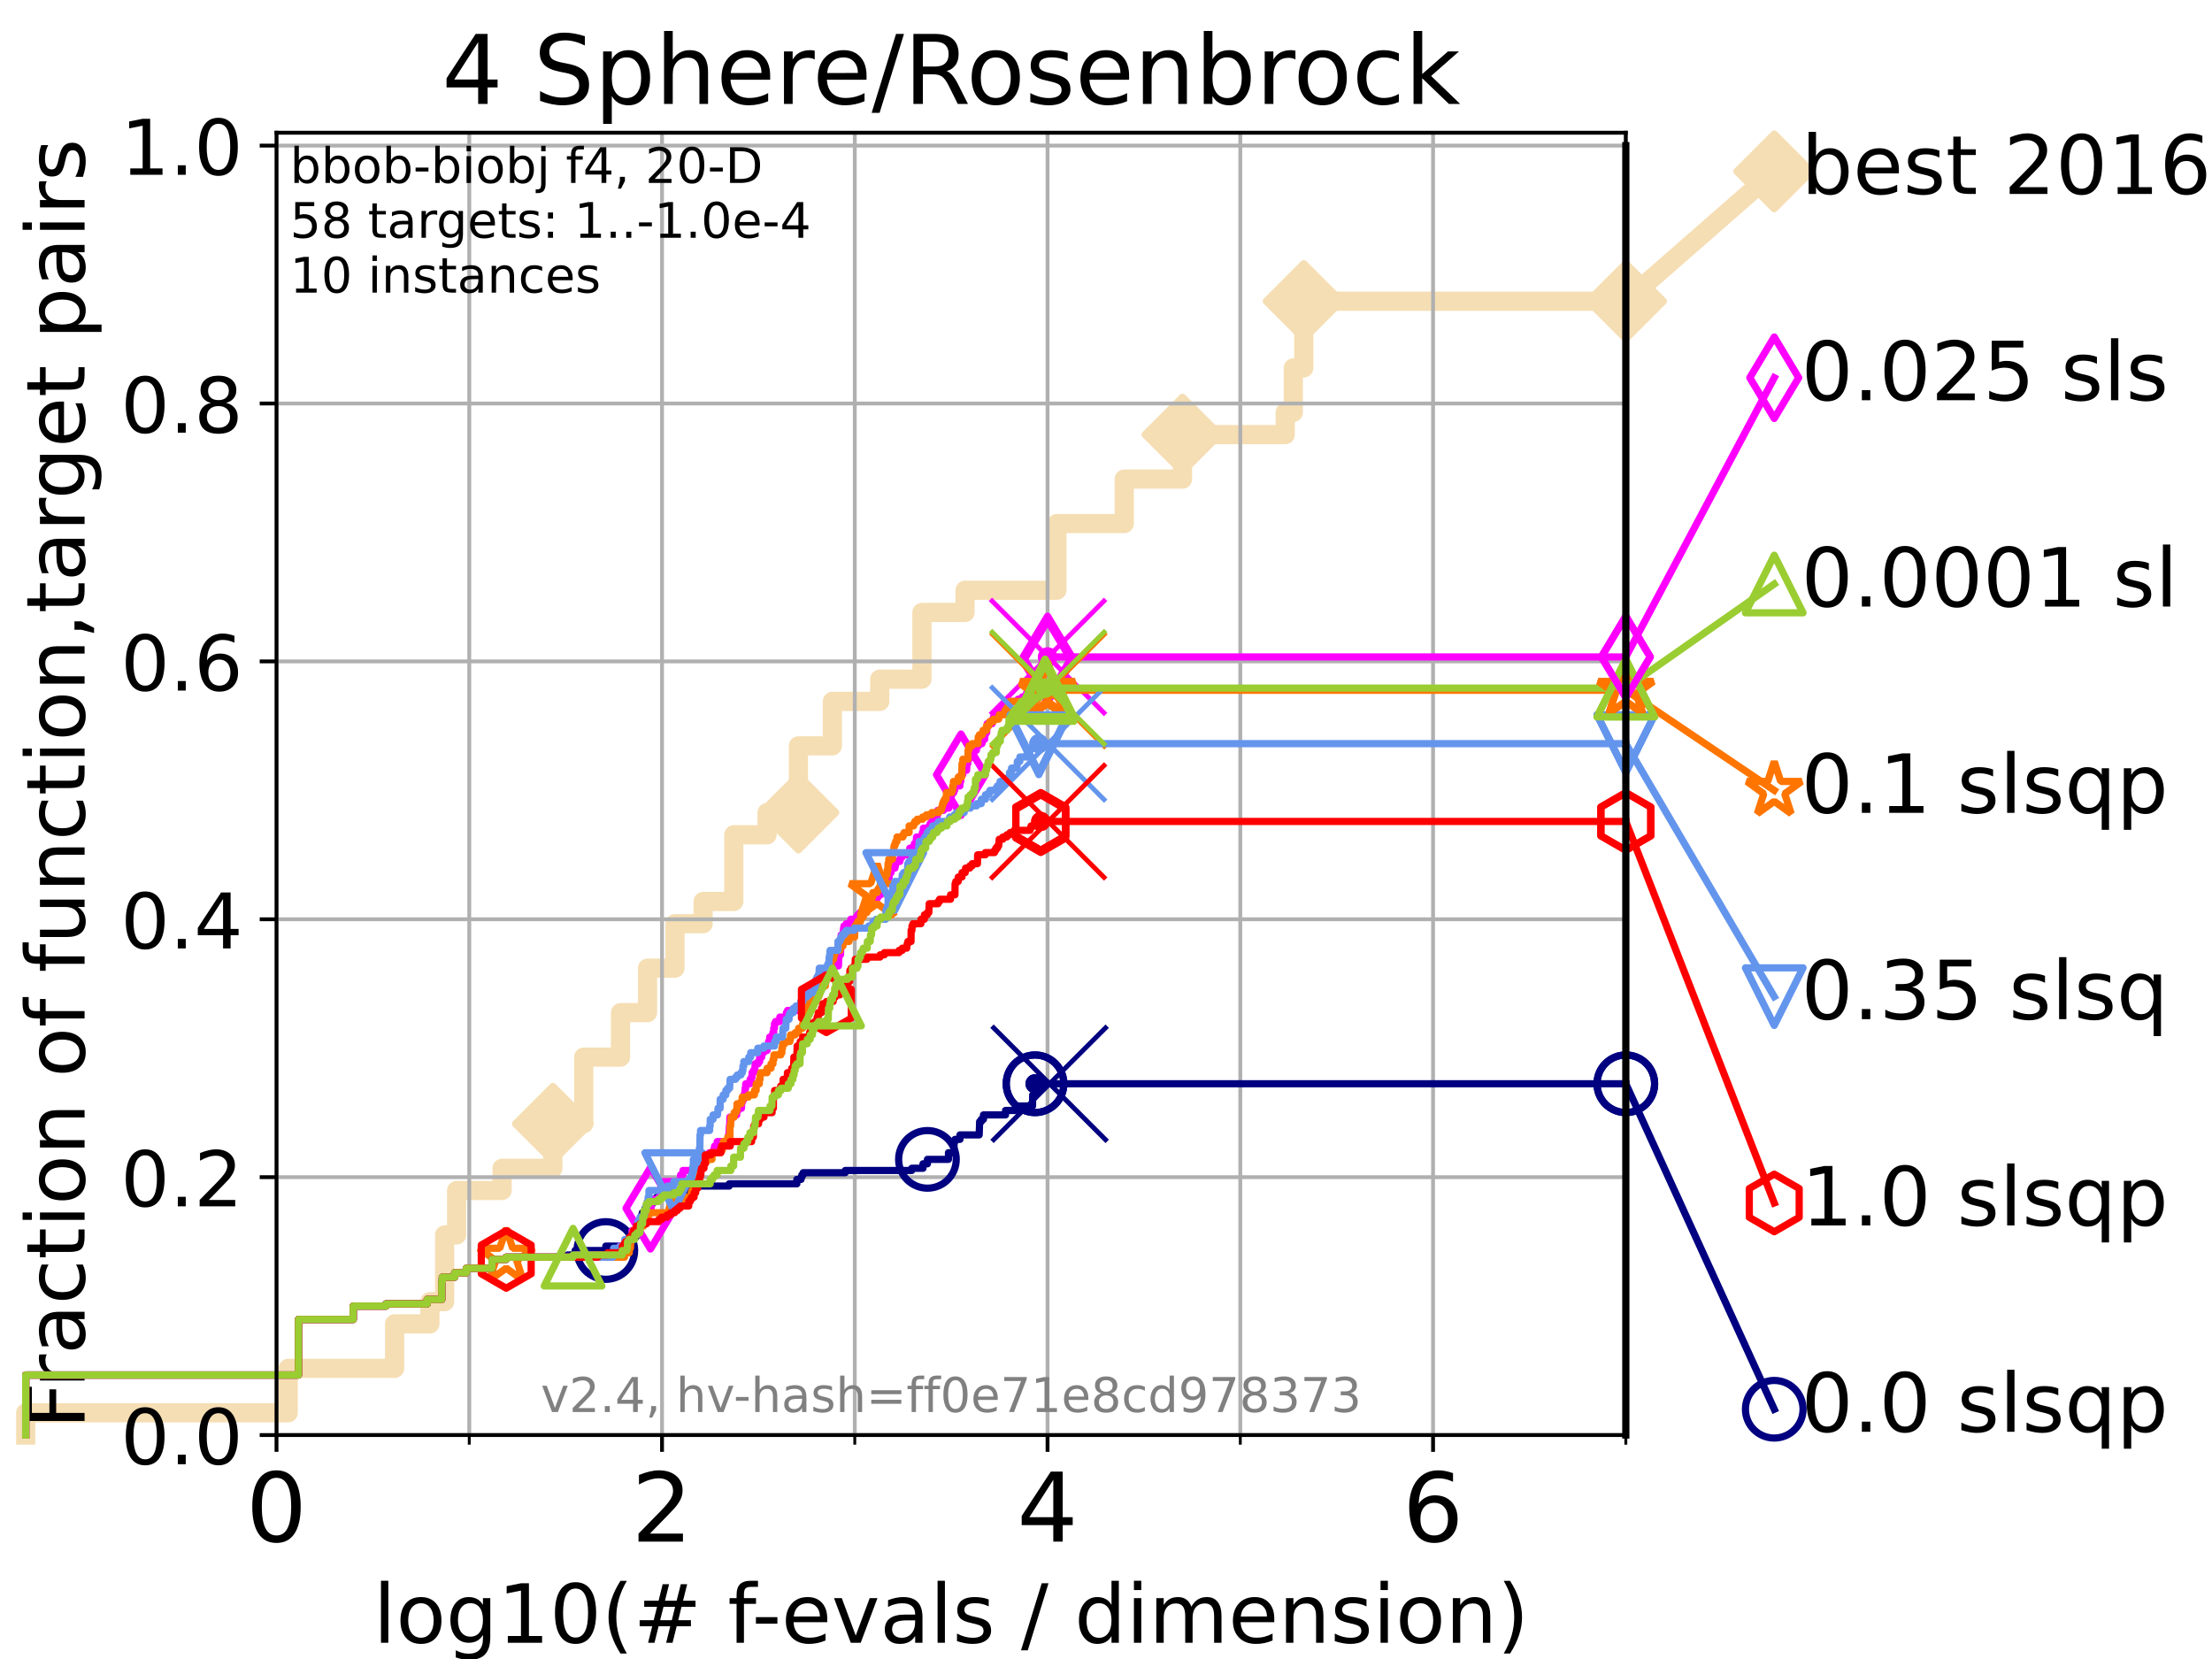 <?xml version="1.0" encoding="utf-8" standalone="no"?>
<!DOCTYPE svg PUBLIC "-//W3C//DTD SVG 1.1//EN"
  "http://www.w3.org/Graphics/SVG/1.1/DTD/svg11.dtd">
<!-- Created with matplotlib (https://matplotlib.org/) -->
<svg height="345.6pt" version="1.1" viewBox="0 0 460.8 345.6" width="460.8pt" xmlns="http://www.w3.org/2000/svg" xmlns:xlink="http://www.w3.org/1999/xlink">
 <defs>
  <style type="text/css">*{stroke-linecap:butt;stroke-linejoin:round;}</style>
 </defs>
 <g id="figure_1">
  <g id="patch_1">
   <path d="M 0 345.6 
L 460.8 345.6 
L 460.8 0 
L 0 0 
z
" style="fill:#ffffff;"/>
  </g>
  <g id="axes_1">
   <g id="patch_2">
    <path d="M 57.6 298.944 
L 338.688 298.944 
L 338.688 27.648 
L 57.6 27.648 
z
" style="fill:#ffffff;"/>
   </g>
   <g id="line2d_1">
    <path d="M 5.357 298.944 
L 5.357 294.313 
L 60.037 294.313 
L 60.037 285.05 
L 82.207 285.05 
L 82.207 275.788 
L 89.559 275.788 
L 89.559 271.157 
L 92.622 271.157 
L 92.622 257.263 
L 95.125 257.263 
L 95.125 248.001 
L 104.592 248.001 
L 104.592 243.37 
L 115.174 243.37 
L 115.174 234.107 
L 121.601 234.107 
L 121.601 220.214 
L 129.262 220.214 
L 129.262 210.951 
L 134.891 210.951 
L 134.891 201.689 
L 140.612 201.689 
L 140.612 192.426 
L 146.474 192.426 
L 146.474 187.795 
L 152.863 187.795 
L 152.863 173.901 
L 159.795 173.901 
L 159.795 169.27 
L 166.324 169.27 
L 166.324 155.377 
L 173.396 155.377 
L 173.396 146.114 
L 183.269 146.114 
L 183.269 141.483 
L 192.055 141.483 
L 192.055 127.589 
L 201.035 127.589 
L 201.035 122.958 
L 220.168 122.958 
L 220.168 109.065 
L 234.198 109.065 
L 234.198 99.802 
L 246.332 99.802 
L 246.332 90.54 
L 267.737 90.54 
L 267.737 85.909 
L 269.417 85.909 
L 269.417 76.646 
L 271.604 76.646 
L 271.604 62.753 
L 338.688 62.753 
" style="fill:none;stroke:#f5deb3;stroke-linecap:square;stroke-width:4;"/>
   </g>
   <g id="line2d_2">
    <defs>
     <path d="M 0 7.778 
L 7.778 0 
L 0 -7.778 
L -7.778 0 
z
" id="m1e8362b0f0" style="stroke:#f5deb3;stroke-linejoin:miter;stroke-width:1.5;"/>
    </defs>
    <g>
     <use style="fill:#f5deb3;stroke:#f5deb3;stroke-linejoin:miter;stroke-width:1.5;" x="115.174" xlink:href="#m1e8362b0f0" y="234.107"/>
     <use style="fill:#f5deb3;stroke:#f5deb3;stroke-linejoin:miter;stroke-width:1.5;" x="166.324" xlink:href="#m1e8362b0f0" y="169.27"/>
     <use style="fill:#f5deb3;stroke:#f5deb3;stroke-linejoin:miter;stroke-width:1.5;" x="246.332" xlink:href="#m1e8362b0f0" y="90.54"/>
     <use style="fill:#f5deb3;stroke:#f5deb3;stroke-linejoin:miter;stroke-width:1.5;" x="271.604" xlink:href="#m1e8362b0f0" y="62.753"/>
     <use style="fill:#f5deb3;stroke:#f5deb3;stroke-linejoin:miter;stroke-width:1.5;" x="271.604" xlink:href="#m1e8362b0f0" y="62.753"/>
     <use style="fill:#f5deb3;stroke:#f5deb3;stroke-linejoin:miter;stroke-width:1.5;" x="338.688" xlink:href="#m1e8362b0f0" y="62.753"/>
    </g>
   </g>
   <g id="line2d_3">
    <path style="fill:none;stroke:#f5deb3;stroke-linecap:square;stroke-width:4;"/>
    <g/>
   </g>
   <g id="line2d_4">
    <path d="M 338.688 62.753 
L 369.608 35.706 
" style="fill:none;stroke:#f5deb3;stroke-linecap:square;stroke-width:4;"/>
    <g>
     <use style="fill:#f5deb3;stroke:#f5deb3;stroke-linejoin:miter;stroke-width:1.5;" x="338.688" xlink:href="#m1e8362b0f0" y="62.753"/>
     <use style="fill:#f5deb3;stroke:#f5deb3;stroke-linejoin:miter;stroke-width:1.5;" x="369.608" xlink:href="#m1e8362b0f0" y="35.706"/>
    </g>
   </g>
   <g id="matplotlib.axis_1">
    <g id="xtick_1">
     <g id="line2d_5">
      <path clip-path="url(#p84a1821c35)" d="M 57.6 298.944 
L 57.6 27.648 
" style="fill:none;stroke:#b0b0b0;stroke-linecap:square;stroke-width:0.8;"/>
     </g>
     <g id="line2d_6">
      <defs>
       <path d="M 0 0 
L 0 3.5 
" id="md2c926f58e" style="stroke:#000000;stroke-width:0.8;"/>
      </defs>
      <g>
       <use style="stroke:#000000;stroke-width:0.8;" x="57.6" xlink:href="#md2c926f58e" y="298.944"/>
      </g>
     </g>
     <g id="text_1">
      <!-- 0 -->
      <g transform="translate(51.237 321.141)scale(0.2 -0.2)">
       <defs>
        <path d="M 31.781 66.406 
Q 24.172 66.406 20.328 58.906 
Q 16.5 51.422 16.5 36.375 
Q 16.5 21.391 20.328 13.891 
Q 24.172 6.391 31.781 6.391 
Q 39.453 6.391 43.281 13.891 
Q 47.125 21.391 47.125 36.375 
Q 47.125 51.422 43.281 58.906 
Q 39.453 66.406 31.781 66.406 
z
M 31.781 74.219 
Q 44.047 74.219 50.516 64.516 
Q 56.984 54.828 56.984 36.375 
Q 56.984 17.969 50.516 8.266 
Q 44.047 -1.422 31.781 -1.422 
Q 19.531 -1.422 13.062 8.266 
Q 6.594 17.969 6.594 36.375 
Q 6.594 54.828 13.062 64.516 
Q 19.531 74.219 31.781 74.219 
z
" id="DejaVuSans-48"/>
       </defs>
       <use xlink:href="#DejaVuSans-48"/>
      </g>
     </g>
    </g>
    <g id="xtick_2">
     <g id="line2d_7">
      <path clip-path="url(#p84a1821c35)" d="M 137.911 298.944 
L 137.911 27.648 
" style="fill:none;stroke:#b0b0b0;stroke-linecap:square;stroke-width:0.8;"/>
     </g>
     <g id="line2d_8">
      <g>
       <use style="stroke:#000000;stroke-width:0.8;" x="137.911" xlink:href="#md2c926f58e" y="298.944"/>
      </g>
     </g>
     <g id="text_2">
      <!-- 2 -->
      <g transform="translate(131.548 321.141)scale(0.2 -0.2)">
       <defs>
        <path d="M 19.188 8.297 
L 53.609 8.297 
L 53.609 0 
L 7.328 0 
L 7.328 8.297 
Q 12.938 14.109 22.625 23.891 
Q 32.328 33.688 34.812 36.531 
Q 39.547 41.844 41.422 45.531 
Q 43.312 49.219 43.312 52.781 
Q 43.312 58.594 39.234 62.25 
Q 35.156 65.922 28.609 65.922 
Q 23.969 65.922 18.812 64.312 
Q 13.672 62.703 7.812 59.422 
L 7.812 69.391 
Q 13.766 71.781 18.938 73 
Q 24.125 74.219 28.422 74.219 
Q 39.75 74.219 46.484 68.547 
Q 53.219 62.891 53.219 53.422 
Q 53.219 48.922 51.531 44.891 
Q 49.859 40.875 45.406 35.406 
Q 44.188 33.984 37.641 27.219 
Q 31.109 20.453 19.188 8.297 
z
" id="DejaVuSans-50"/>
       </defs>
       <use xlink:href="#DejaVuSans-50"/>
      </g>
     </g>
    </g>
    <g id="xtick_3">
     <g id="line2d_9">
      <path clip-path="url(#p84a1821c35)" d="M 218.222 298.944 
L 218.222 27.648 
" style="fill:none;stroke:#b0b0b0;stroke-linecap:square;stroke-width:0.8;"/>
     </g>
     <g id="line2d_10">
      <g>
       <use style="stroke:#000000;stroke-width:0.8;" x="218.222" xlink:href="#md2c926f58e" y="298.944"/>
      </g>
     </g>
     <g id="text_3">
      <!-- 4 -->
      <g transform="translate(211.859 321.141)scale(0.2 -0.2)">
       <defs>
        <path d="M 37.797 64.312 
L 12.891 25.391 
L 37.797 25.391 
z
M 35.203 72.906 
L 47.609 72.906 
L 47.609 25.391 
L 58.016 25.391 
L 58.016 17.188 
L 47.609 17.188 
L 47.609 0 
L 37.797 0 
L 37.797 17.188 
L 4.891 17.188 
L 4.891 26.703 
z
" id="DejaVuSans-52"/>
       </defs>
       <use xlink:href="#DejaVuSans-52"/>
      </g>
     </g>
    </g>
    <g id="xtick_4">
     <g id="line2d_11">
      <path clip-path="url(#p84a1821c35)" d="M 298.533 298.944 
L 298.533 27.648 
" style="fill:none;stroke:#b0b0b0;stroke-linecap:square;stroke-width:0.8;"/>
     </g>
     <g id="line2d_12">
      <g>
       <use style="stroke:#000000;stroke-width:0.8;" x="298.533" xlink:href="#md2c926f58e" y="298.944"/>
      </g>
     </g>
     <g id="text_4">
      <!-- 6 -->
      <g transform="translate(292.17 321.141)scale(0.2 -0.2)">
       <defs>
        <path d="M 33.016 40.375 
Q 26.375 40.375 22.484 35.828 
Q 18.609 31.297 18.609 23.391 
Q 18.609 15.531 22.484 10.953 
Q 26.375 6.391 33.016 6.391 
Q 39.656 6.391 43.531 10.953 
Q 47.406 15.531 47.406 23.391 
Q 47.406 31.297 43.531 35.828 
Q 39.656 40.375 33.016 40.375 
z
M 52.594 71.297 
L 52.594 62.312 
Q 48.875 64.062 45.094 64.984 
Q 41.312 65.922 37.594 65.922 
Q 27.828 65.922 22.672 59.328 
Q 17.531 52.734 16.797 39.406 
Q 19.672 43.656 24.016 45.922 
Q 28.375 48.188 33.594 48.188 
Q 44.578 48.188 50.953 41.516 
Q 57.328 34.859 57.328 23.391 
Q 57.328 12.156 50.688 5.359 
Q 44.047 -1.422 33.016 -1.422 
Q 20.359 -1.422 13.672 8.266 
Q 6.984 17.969 6.984 36.375 
Q 6.984 53.656 15.188 63.938 
Q 23.391 74.219 37.203 74.219 
Q 40.922 74.219 44.703 73.484 
Q 48.484 72.75 52.594 71.297 
z
" id="DejaVuSans-54"/>
       </defs>
       <use xlink:href="#DejaVuSans-54"/>
      </g>
     </g>
    </g>
    <g id="xtick_5">
     <g id="line2d_13">
      <path clip-path="url(#p84a1821c35)" d="M 97.755 298.944 
L 97.755 27.648 
" style="fill:none;stroke:#b0b0b0;stroke-linecap:square;stroke-width:0.8;"/>
     </g>
     <g id="line2d_14">
      <defs>
       <path d="M 0 0 
L 0 2 
" id="m580a894b2f" style="stroke:#000000;stroke-width:0.6;"/>
      </defs>
      <g>
       <use style="stroke:#000000;stroke-width:0.6;" x="97.755" xlink:href="#m580a894b2f" y="298.944"/>
      </g>
     </g>
    </g>
    <g id="xtick_6">
     <g id="line2d_15">
      <path clip-path="url(#p84a1821c35)" d="M 178.066 298.944 
L 178.066 27.648 
" style="fill:none;stroke:#b0b0b0;stroke-linecap:square;stroke-width:0.8;"/>
     </g>
     <g id="line2d_16">
      <g>
       <use style="stroke:#000000;stroke-width:0.6;" x="178.066" xlink:href="#m580a894b2f" y="298.944"/>
      </g>
     </g>
    </g>
    <g id="xtick_7">
     <g id="line2d_17">
      <path clip-path="url(#p84a1821c35)" d="M 258.377 298.944 
L 258.377 27.648 
" style="fill:none;stroke:#b0b0b0;stroke-linecap:square;stroke-width:0.8;"/>
     </g>
     <g id="line2d_18">
      <g>
       <use style="stroke:#000000;stroke-width:0.6;" x="258.377" xlink:href="#m580a894b2f" y="298.944"/>
      </g>
     </g>
    </g>
    <g id="xtick_8">
     <g id="line2d_19">
      <path clip-path="url(#p84a1821c35)" d="M 338.688 298.944 
L 338.688 27.648 
" style="fill:none;stroke:#b0b0b0;stroke-linecap:square;stroke-width:0.8;"/>
     </g>
     <g id="line2d_20">
      <g>
       <use style="stroke:#000000;stroke-width:0.6;" x="338.688" xlink:href="#m580a894b2f" y="298.944"/>
      </g>
     </g>
    </g>
    <g id="text_5">
     <!-- log10(# f-evals / dimension) -->
     <g transform="translate(77.764 342.218)scale(0.17 -0.17)">
      <defs>
       <path d="M 9.422 75.984 
L 18.406 75.984 
L 18.406 0 
L 9.422 0 
z
" id="DejaVuSans-108"/>
       <path d="M 30.609 48.391 
Q 23.391 48.391 19.188 42.75 
Q 14.984 37.109 14.984 27.297 
Q 14.984 17.484 19.156 11.844 
Q 23.344 6.203 30.609 6.203 
Q 37.797 6.203 41.984 11.859 
Q 46.188 17.531 46.188 27.297 
Q 46.188 37.016 41.984 42.703 
Q 37.797 48.391 30.609 48.391 
z
M 30.609 56 
Q 42.328 56 49.016 48.375 
Q 55.719 40.766 55.719 27.297 
Q 55.719 13.875 49.016 6.219 
Q 42.328 -1.422 30.609 -1.422 
Q 18.844 -1.422 12.172 6.219 
Q 5.516 13.875 5.516 27.297 
Q 5.516 40.766 12.172 48.375 
Q 18.844 56 30.609 56 
z
" id="DejaVuSans-111"/>
       <path d="M 45.406 27.984 
Q 45.406 37.75 41.375 43.109 
Q 37.359 48.484 30.078 48.484 
Q 22.859 48.484 18.828 43.109 
Q 14.797 37.75 14.797 27.984 
Q 14.797 18.266 18.828 12.891 
Q 22.859 7.516 30.078 7.516 
Q 37.359 7.516 41.375 12.891 
Q 45.406 18.266 45.406 27.984 
z
M 54.391 6.781 
Q 54.391 -7.172 48.188 -13.984 
Q 42 -20.797 29.203 -20.797 
Q 24.469 -20.797 20.266 -20.094 
Q 16.062 -19.391 12.109 -17.922 
L 12.109 -9.188 
Q 16.062 -11.328 19.922 -12.344 
Q 23.781 -13.375 27.781 -13.375 
Q 36.625 -13.375 41.016 -8.766 
Q 45.406 -4.156 45.406 5.172 
L 45.406 9.625 
Q 42.625 4.781 38.281 2.391 
Q 33.938 0 27.875 0 
Q 17.828 0 11.672 7.656 
Q 5.516 15.328 5.516 27.984 
Q 5.516 40.672 11.672 48.328 
Q 17.828 56 27.875 56 
Q 33.938 56 38.281 53.609 
Q 42.625 51.219 45.406 46.391 
L 45.406 54.688 
L 54.391 54.688 
z
" id="DejaVuSans-103"/>
       <path d="M 12.406 8.297 
L 28.516 8.297 
L 28.516 63.922 
L 10.984 60.406 
L 10.984 69.391 
L 28.422 72.906 
L 38.281 72.906 
L 38.281 8.297 
L 54.391 8.297 
L 54.391 0 
L 12.406 0 
z
" id="DejaVuSans-49"/>
       <path d="M 31 75.875 
Q 24.469 64.656 21.281 53.656 
Q 18.109 42.672 18.109 31.391 
Q 18.109 20.125 21.312 9.062 
Q 24.516 -2 31 -13.188 
L 23.188 -13.188 
Q 15.875 -1.703 12.234 9.375 
Q 8.594 20.453 8.594 31.391 
Q 8.594 42.281 12.203 53.312 
Q 15.828 64.359 23.188 75.875 
z
" id="DejaVuSans-40"/>
       <path d="M 51.125 44 
L 36.922 44 
L 32.812 27.688 
L 47.125 27.688 
z
M 43.797 71.781 
L 38.719 51.516 
L 52.984 51.516 
L 58.109 71.781 
L 65.922 71.781 
L 60.891 51.516 
L 76.125 51.516 
L 76.125 44 
L 58.984 44 
L 54.984 27.688 
L 70.516 27.688 
L 70.516 20.219 
L 53.078 20.219 
L 48 0 
L 40.188 0 
L 45.219 20.219 
L 30.906 20.219 
L 25.875 0 
L 18.016 0 
L 23.094 20.219 
L 7.719 20.219 
L 7.719 27.688 
L 24.906 27.688 
L 29 44 
L 13.281 44 
L 13.281 51.516 
L 30.906 51.516 
L 35.891 71.781 
z
" id="DejaVuSans-35"/>
       <path id="DejaVuSans-32"/>
       <path d="M 37.109 75.984 
L 37.109 68.5 
L 28.516 68.5 
Q 23.688 68.5 21.797 66.547 
Q 19.922 64.594 19.922 59.516 
L 19.922 54.688 
L 34.719 54.688 
L 34.719 47.703 
L 19.922 47.703 
L 19.922 0 
L 10.891 0 
L 10.891 47.703 
L 2.297 47.703 
L 2.297 54.688 
L 10.891 54.688 
L 10.891 58.5 
Q 10.891 67.625 15.141 71.797 
Q 19.391 75.984 28.609 75.984 
z
" id="DejaVuSans-102"/>
       <path d="M 4.891 31.391 
L 31.203 31.391 
L 31.203 23.391 
L 4.891 23.391 
z
" id="DejaVuSans-45"/>
       <path d="M 56.203 29.594 
L 56.203 25.203 
L 14.891 25.203 
Q 15.484 15.922 20.484 11.062 
Q 25.484 6.203 34.422 6.203 
Q 39.594 6.203 44.453 7.469 
Q 49.312 8.734 54.109 11.281 
L 54.109 2.781 
Q 49.266 0.734 44.188 -0.344 
Q 39.109 -1.422 33.891 -1.422 
Q 20.797 -1.422 13.156 6.188 
Q 5.516 13.812 5.516 26.812 
Q 5.516 40.234 12.766 48.109 
Q 20.016 56 32.328 56 
Q 43.359 56 49.781 48.891 
Q 56.203 41.797 56.203 29.594 
z
M 47.219 32.234 
Q 47.125 39.594 43.094 43.984 
Q 39.062 48.391 32.422 48.391 
Q 24.906 48.391 20.391 44.141 
Q 15.875 39.891 15.188 32.172 
z
" id="DejaVuSans-101"/>
       <path d="M 2.984 54.688 
L 12.5 54.688 
L 29.594 8.797 
L 46.688 54.688 
L 56.203 54.688 
L 35.688 0 
L 23.484 0 
z
" id="DejaVuSans-118"/>
       <path d="M 34.281 27.484 
Q 23.391 27.484 19.188 25 
Q 14.984 22.516 14.984 16.5 
Q 14.984 11.719 18.141 8.906 
Q 21.297 6.109 26.703 6.109 
Q 34.188 6.109 38.703 11.406 
Q 43.219 16.703 43.219 25.484 
L 43.219 27.484 
z
M 52.203 31.203 
L 52.203 0 
L 43.219 0 
L 43.219 8.297 
Q 40.141 3.328 35.547 0.953 
Q 30.953 -1.422 24.312 -1.422 
Q 15.922 -1.422 10.953 3.297 
Q 6 8.016 6 15.922 
Q 6 25.141 12.172 29.828 
Q 18.359 34.516 30.609 34.516 
L 43.219 34.516 
L 43.219 35.406 
Q 43.219 41.609 39.141 45 
Q 35.062 48.391 27.688 48.391 
Q 23 48.391 18.547 47.266 
Q 14.109 46.141 10.016 43.891 
L 10.016 52.203 
Q 14.938 54.109 19.578 55.047 
Q 24.219 56 28.609 56 
Q 40.484 56 46.344 49.844 
Q 52.203 43.703 52.203 31.203 
z
" id="DejaVuSans-97"/>
       <path d="M 44.281 53.078 
L 44.281 44.578 
Q 40.484 46.531 36.375 47.5 
Q 32.281 48.484 27.875 48.484 
Q 21.188 48.484 17.844 46.438 
Q 14.5 44.391 14.5 40.281 
Q 14.5 37.156 16.891 35.375 
Q 19.281 33.594 26.516 31.984 
L 29.594 31.297 
Q 39.156 29.25 43.188 25.516 
Q 47.219 21.781 47.219 15.094 
Q 47.219 7.469 41.188 3.016 
Q 35.156 -1.422 24.609 -1.422 
Q 20.219 -1.422 15.453 -0.562 
Q 10.688 0.297 5.422 2 
L 5.422 11.281 
Q 10.406 8.688 15.234 7.391 
Q 20.062 6.109 24.812 6.109 
Q 31.156 6.109 34.562 8.281 
Q 37.984 10.453 37.984 14.406 
Q 37.984 18.062 35.516 20.016 
Q 33.062 21.969 24.703 23.781 
L 21.578 24.516 
Q 13.234 26.266 9.516 29.906 
Q 5.812 33.547 5.812 39.891 
Q 5.812 47.609 11.281 51.797 
Q 16.75 56 26.812 56 
Q 31.781 56 36.172 55.266 
Q 40.578 54.547 44.281 53.078 
z
" id="DejaVuSans-115"/>
       <path d="M 25.391 72.906 
L 33.688 72.906 
L 8.297 -9.281 
L 0 -9.281 
z
" id="DejaVuSans-47"/>
       <path d="M 45.406 46.391 
L 45.406 75.984 
L 54.391 75.984 
L 54.391 0 
L 45.406 0 
L 45.406 8.203 
Q 42.578 3.328 38.25 0.953 
Q 33.938 -1.422 27.875 -1.422 
Q 17.969 -1.422 11.734 6.484 
Q 5.516 14.406 5.516 27.297 
Q 5.516 40.188 11.734 48.094 
Q 17.969 56 27.875 56 
Q 33.938 56 38.25 53.625 
Q 42.578 51.266 45.406 46.391 
z
M 14.797 27.297 
Q 14.797 17.391 18.875 11.75 
Q 22.953 6.109 30.078 6.109 
Q 37.203 6.109 41.297 11.75 
Q 45.406 17.391 45.406 27.297 
Q 45.406 37.203 41.297 42.844 
Q 37.203 48.484 30.078 48.484 
Q 22.953 48.484 18.875 42.844 
Q 14.797 37.203 14.797 27.297 
z
" id="DejaVuSans-100"/>
       <path d="M 9.422 54.688 
L 18.406 54.688 
L 18.406 0 
L 9.422 0 
z
M 9.422 75.984 
L 18.406 75.984 
L 18.406 64.594 
L 9.422 64.594 
z
" id="DejaVuSans-105"/>
       <path d="M 52 44.188 
Q 55.375 50.25 60.062 53.125 
Q 64.75 56 71.094 56 
Q 79.641 56 84.281 50.016 
Q 88.922 44.047 88.922 33.016 
L 88.922 0 
L 79.891 0 
L 79.891 32.719 
Q 79.891 40.578 77.094 44.375 
Q 74.312 48.188 68.609 48.188 
Q 61.625 48.188 57.562 43.547 
Q 53.516 38.922 53.516 30.906 
L 53.516 0 
L 44.484 0 
L 44.484 32.719 
Q 44.484 40.625 41.703 44.406 
Q 38.922 48.188 33.109 48.188 
Q 26.219 48.188 22.156 43.531 
Q 18.109 38.875 18.109 30.906 
L 18.109 0 
L 9.078 0 
L 9.078 54.688 
L 18.109 54.688 
L 18.109 46.188 
Q 21.188 51.219 25.484 53.609 
Q 29.781 56 35.688 56 
Q 41.656 56 45.828 52.969 
Q 50 49.953 52 44.188 
z
" id="DejaVuSans-109"/>
       <path d="M 54.891 33.016 
L 54.891 0 
L 45.906 0 
L 45.906 32.719 
Q 45.906 40.484 42.875 44.328 
Q 39.844 48.188 33.797 48.188 
Q 26.516 48.188 22.312 43.547 
Q 18.109 38.922 18.109 30.906 
L 18.109 0 
L 9.078 0 
L 9.078 54.688 
L 18.109 54.688 
L 18.109 46.188 
Q 21.344 51.125 25.703 53.562 
Q 30.078 56 35.797 56 
Q 45.219 56 50.047 50.172 
Q 54.891 44.344 54.891 33.016 
z
" id="DejaVuSans-110"/>
       <path d="M 8.016 75.875 
L 15.828 75.875 
Q 23.141 64.359 26.781 53.312 
Q 30.422 42.281 30.422 31.391 
Q 30.422 20.453 26.781 9.375 
Q 23.141 -1.703 15.828 -13.188 
L 8.016 -13.188 
Q 14.5 -2 17.703 9.062 
Q 20.906 20.125 20.906 31.391 
Q 20.906 42.672 17.703 53.656 
Q 14.5 64.656 8.016 75.875 
z
" id="DejaVuSans-41"/>
      </defs>
      <use xlink:href="#DejaVuSans-108"/>
      <use x="27.783" xlink:href="#DejaVuSans-111"/>
      <use x="88.965" xlink:href="#DejaVuSans-103"/>
      <use x="152.441" xlink:href="#DejaVuSans-49"/>
      <use x="216.064" xlink:href="#DejaVuSans-48"/>
      <use x="279.688" xlink:href="#DejaVuSans-40"/>
      <use x="318.701" xlink:href="#DejaVuSans-35"/>
      <use x="402.49" xlink:href="#DejaVuSans-32"/>
      <use x="434.277" xlink:href="#DejaVuSans-102"/>
      <use x="463.982" xlink:href="#DejaVuSans-45"/>
      <use x="500.066" xlink:href="#DejaVuSans-101"/>
      <use x="561.59" xlink:href="#DejaVuSans-118"/>
      <use x="620.77" xlink:href="#DejaVuSans-97"/>
      <use x="682.049" xlink:href="#DejaVuSans-108"/>
      <use x="709.832" xlink:href="#DejaVuSans-115"/>
      <use x="761.932" xlink:href="#DejaVuSans-32"/>
      <use x="793.719" xlink:href="#DejaVuSans-47"/>
      <use x="827.41" xlink:href="#DejaVuSans-32"/>
      <use x="859.197" xlink:href="#DejaVuSans-100"/>
      <use x="922.674" xlink:href="#DejaVuSans-105"/>
      <use x="950.457" xlink:href="#DejaVuSans-109"/>
      <use x="1047.869" xlink:href="#DejaVuSans-101"/>
      <use x="1109.393" xlink:href="#DejaVuSans-110"/>
      <use x="1172.771" xlink:href="#DejaVuSans-115"/>
      <use x="1224.871" xlink:href="#DejaVuSans-105"/>
      <use x="1252.654" xlink:href="#DejaVuSans-111"/>
      <use x="1313.836" xlink:href="#DejaVuSans-110"/>
      <use x="1377.215" xlink:href="#DejaVuSans-41"/>
     </g>
    </g>
   </g>
   <g id="matplotlib.axis_2">
    <g id="ytick_1">
     <g id="line2d_21">
      <path clip-path="url(#p84a1821c35)" d="M 57.6 298.944 
L 338.688 298.944 
" style="fill:none;stroke:#b0b0b0;stroke-linecap:square;stroke-width:0.8;"/>
     </g>
     <g id="line2d_22">
      <defs>
       <path d="M 0 0 
L -3.5 0 
" id="m307eb236ee" style="stroke:#000000;stroke-width:0.8;"/>
      </defs>
      <g>
       <use style="stroke:#000000;stroke-width:0.8;" x="57.6" xlink:href="#m307eb236ee" y="298.944"/>
      </g>
     </g>
     <g id="text_6">
      <!-- 0.0 -->
      <g transform="translate(25.155 305.023)scale(0.16 -0.16)">
       <defs>
        <path d="M 10.688 12.406 
L 21 12.406 
L 21 0 
L 10.688 0 
z
" id="DejaVuSans-46"/>
       </defs>
       <use xlink:href="#DejaVuSans-48"/>
       <use x="63.623" xlink:href="#DejaVuSans-46"/>
       <use x="95.41" xlink:href="#DejaVuSans-48"/>
      </g>
     </g>
    </g>
    <g id="ytick_2">
     <g id="line2d_23">
      <path clip-path="url(#p84a1821c35)" d="M 57.6 245.222 
L 338.688 245.222 
" style="fill:none;stroke:#b0b0b0;stroke-linecap:square;stroke-width:0.8;"/>
     </g>
     <g id="line2d_24">
      <g>
       <use style="stroke:#000000;stroke-width:0.8;" x="57.6" xlink:href="#m307eb236ee" y="245.222"/>
      </g>
     </g>
     <g id="text_7">
      <!-- 0.2 -->
      <g transform="translate(25.155 251.301)scale(0.16 -0.16)">
       <use xlink:href="#DejaVuSans-48"/>
       <use x="63.623" xlink:href="#DejaVuSans-46"/>
       <use x="95.41" xlink:href="#DejaVuSans-50"/>
      </g>
     </g>
    </g>
    <g id="ytick_3">
     <g id="line2d_25">
      <path clip-path="url(#p84a1821c35)" d="M 57.6 191.5 
L 338.688 191.5 
" style="fill:none;stroke:#b0b0b0;stroke-linecap:square;stroke-width:0.8;"/>
     </g>
     <g id="line2d_26">
      <g>
       <use style="stroke:#000000;stroke-width:0.8;" x="57.6" xlink:href="#m307eb236ee" y="191.5"/>
      </g>
     </g>
     <g id="text_8">
      <!-- 0.4 -->
      <g transform="translate(25.155 197.579)scale(0.16 -0.16)">
       <use xlink:href="#DejaVuSans-48"/>
       <use x="63.623" xlink:href="#DejaVuSans-46"/>
       <use x="95.41" xlink:href="#DejaVuSans-52"/>
      </g>
     </g>
    </g>
    <g id="ytick_4">
     <g id="line2d_27">
      <path clip-path="url(#p84a1821c35)" d="M 57.6 137.778 
L 338.688 137.778 
" style="fill:none;stroke:#b0b0b0;stroke-linecap:square;stroke-width:0.8;"/>
     </g>
     <g id="line2d_28">
      <g>
       <use style="stroke:#000000;stroke-width:0.8;" x="57.6" xlink:href="#m307eb236ee" y="137.778"/>
      </g>
     </g>
     <g id="text_9">
      <!-- 0.6 -->
      <g transform="translate(25.155 143.857)scale(0.16 -0.16)">
       <use xlink:href="#DejaVuSans-48"/>
       <use x="63.623" xlink:href="#DejaVuSans-46"/>
       <use x="95.41" xlink:href="#DejaVuSans-54"/>
      </g>
     </g>
    </g>
    <g id="ytick_5">
     <g id="line2d_29">
      <path clip-path="url(#p84a1821c35)" d="M 57.6 84.056 
L 338.688 84.056 
" style="fill:none;stroke:#b0b0b0;stroke-linecap:square;stroke-width:0.8;"/>
     </g>
     <g id="line2d_30">
      <g>
       <use style="stroke:#000000;stroke-width:0.8;" x="57.6" xlink:href="#m307eb236ee" y="84.056"/>
      </g>
     </g>
     <g id="text_10">
      <!-- 0.8 -->
      <g transform="translate(25.155 90.135)scale(0.16 -0.16)">
       <defs>
        <path d="M 31.781 34.625 
Q 24.75 34.625 20.719 30.859 
Q 16.703 27.094 16.703 20.516 
Q 16.703 13.922 20.719 10.156 
Q 24.75 6.391 31.781 6.391 
Q 38.812 6.391 42.859 10.172 
Q 46.922 13.969 46.922 20.516 
Q 46.922 27.094 42.891 30.859 
Q 38.875 34.625 31.781 34.625 
z
M 21.922 38.812 
Q 15.578 40.375 12.031 44.719 
Q 8.5 49.078 8.5 55.328 
Q 8.5 64.062 14.719 69.141 
Q 20.953 74.219 31.781 74.219 
Q 42.672 74.219 48.875 69.141 
Q 55.078 64.062 55.078 55.328 
Q 55.078 49.078 51.531 44.719 
Q 48 40.375 41.703 38.812 
Q 48.828 37.156 52.797 32.312 
Q 56.781 27.484 56.781 20.516 
Q 56.781 9.906 50.312 4.234 
Q 43.844 -1.422 31.781 -1.422 
Q 19.734 -1.422 13.25 4.234 
Q 6.781 9.906 6.781 20.516 
Q 6.781 27.484 10.781 32.312 
Q 14.797 37.156 21.922 38.812 
z
M 18.312 54.391 
Q 18.312 48.734 21.844 45.562 
Q 25.391 42.391 31.781 42.391 
Q 38.141 42.391 41.719 45.562 
Q 45.312 48.734 45.312 54.391 
Q 45.312 60.062 41.719 63.234 
Q 38.141 66.406 31.781 66.406 
Q 25.391 66.406 21.844 63.234 
Q 18.312 60.062 18.312 54.391 
z
" id="DejaVuSans-56"/>
       </defs>
       <use xlink:href="#DejaVuSans-48"/>
       <use x="63.623" xlink:href="#DejaVuSans-46"/>
       <use x="95.41" xlink:href="#DejaVuSans-56"/>
      </g>
     </g>
    </g>
    <g id="ytick_6">
     <g id="line2d_31">
      <path clip-path="url(#p84a1821c35)" d="M 57.6 30.334 
L 338.688 30.334 
" style="fill:none;stroke:#b0b0b0;stroke-linecap:square;stroke-width:0.8;"/>
     </g>
     <g id="line2d_32">
      <g>
       <use style="stroke:#000000;stroke-width:0.8;" x="57.6" xlink:href="#m307eb236ee" y="30.334"/>
      </g>
     </g>
     <g id="text_11">
      <!-- 1.0 -->
      <g transform="translate(25.155 36.413)scale(0.16 -0.16)">
       <use xlink:href="#DejaVuSans-49"/>
       <use x="63.623" xlink:href="#DejaVuSans-46"/>
       <use x="95.41" xlink:href="#DejaVuSans-48"/>
      </g>
     </g>
    </g>
    <g id="text_12">
     <!-- Fraction of function,target pairs -->
     <g transform="translate(17.62 297.681)rotate(-90)scale(0.17 -0.17)">
      <defs>
       <path d="M 9.812 72.906 
L 51.703 72.906 
L 51.703 64.594 
L 19.672 64.594 
L 19.672 43.109 
L 48.578 43.109 
L 48.578 34.812 
L 19.672 34.812 
L 19.672 0 
L 9.812 0 
z
" id="DejaVuSans-70"/>
       <path d="M 41.109 46.297 
Q 39.594 47.172 37.812 47.578 
Q 36.031 48 33.891 48 
Q 26.266 48 22.188 43.047 
Q 18.109 38.094 18.109 28.812 
L 18.109 0 
L 9.078 0 
L 9.078 54.688 
L 18.109 54.688 
L 18.109 46.188 
Q 20.953 51.172 25.484 53.578 
Q 30.031 56 36.531 56 
Q 37.453 56 38.578 55.875 
Q 39.703 55.766 41.062 55.516 
z
" id="DejaVuSans-114"/>
       <path d="M 48.781 52.594 
L 48.781 44.188 
Q 44.969 46.297 41.141 47.344 
Q 37.312 48.391 33.406 48.391 
Q 24.656 48.391 19.812 42.844 
Q 14.984 37.312 14.984 27.297 
Q 14.984 17.281 19.812 11.734 
Q 24.656 6.203 33.406 6.203 
Q 37.312 6.203 41.141 7.25 
Q 44.969 8.297 48.781 10.406 
L 48.781 2.094 
Q 45.016 0.344 40.984 -0.531 
Q 36.969 -1.422 32.422 -1.422 
Q 20.062 -1.422 12.781 6.344 
Q 5.516 14.109 5.516 27.297 
Q 5.516 40.672 12.859 48.328 
Q 20.219 56 33.016 56 
Q 37.156 56 41.109 55.141 
Q 45.062 54.297 48.781 52.594 
z
" id="DejaVuSans-99"/>
       <path d="M 18.312 70.219 
L 18.312 54.688 
L 36.812 54.688 
L 36.812 47.703 
L 18.312 47.703 
L 18.312 18.016 
Q 18.312 11.328 20.141 9.422 
Q 21.969 7.516 27.594 7.516 
L 36.812 7.516 
L 36.812 0 
L 27.594 0 
Q 17.188 0 13.234 3.875 
Q 9.281 7.766 9.281 18.016 
L 9.281 47.703 
L 2.688 47.703 
L 2.688 54.688 
L 9.281 54.688 
L 9.281 70.219 
z
" id="DejaVuSans-116"/>
       <path d="M 8.5 21.578 
L 8.5 54.688 
L 17.484 54.688 
L 17.484 21.922 
Q 17.484 14.156 20.5 10.266 
Q 23.531 6.391 29.594 6.391 
Q 36.859 6.391 41.078 11.031 
Q 45.312 15.672 45.312 23.688 
L 45.312 54.688 
L 54.297 54.688 
L 54.297 0 
L 45.312 0 
L 45.312 8.406 
Q 42.047 3.422 37.719 1 
Q 33.406 -1.422 27.688 -1.422 
Q 18.266 -1.422 13.375 4.438 
Q 8.5 10.297 8.5 21.578 
z
M 31.109 56 
z
" id="DejaVuSans-117"/>
       <path d="M 11.719 12.406 
L 22.016 12.406 
L 22.016 4 
L 14.016 -11.625 
L 7.719 -11.625 
L 11.719 4 
z
" id="DejaVuSans-44"/>
       <path d="M 18.109 8.203 
L 18.109 -20.797 
L 9.078 -20.797 
L 9.078 54.688 
L 18.109 54.688 
L 18.109 46.391 
Q 20.953 51.266 25.266 53.625 
Q 29.594 56 35.594 56 
Q 45.562 56 51.781 48.094 
Q 58.016 40.188 58.016 27.297 
Q 58.016 14.406 51.781 6.484 
Q 45.562 -1.422 35.594 -1.422 
Q 29.594 -1.422 25.266 0.953 
Q 20.953 3.328 18.109 8.203 
z
M 48.688 27.297 
Q 48.688 37.203 44.609 42.844 
Q 40.531 48.484 33.406 48.484 
Q 26.266 48.484 22.188 42.844 
Q 18.109 37.203 18.109 27.297 
Q 18.109 17.391 22.188 11.75 
Q 26.266 6.109 33.406 6.109 
Q 40.531 6.109 44.609 11.75 
Q 48.688 17.391 48.688 27.297 
z
" id="DejaVuSans-112"/>
      </defs>
      <use xlink:href="#DejaVuSans-70"/>
      <use x="50.27" xlink:href="#DejaVuSans-114"/>
      <use x="91.383" xlink:href="#DejaVuSans-97"/>
      <use x="152.662" xlink:href="#DejaVuSans-99"/>
      <use x="207.643" xlink:href="#DejaVuSans-116"/>
      <use x="246.852" xlink:href="#DejaVuSans-105"/>
      <use x="274.635" xlink:href="#DejaVuSans-111"/>
      <use x="335.816" xlink:href="#DejaVuSans-110"/>
      <use x="399.195" xlink:href="#DejaVuSans-32"/>
      <use x="430.982" xlink:href="#DejaVuSans-111"/>
      <use x="492.164" xlink:href="#DejaVuSans-102"/>
      <use x="527.369" xlink:href="#DejaVuSans-32"/>
      <use x="559.156" xlink:href="#DejaVuSans-102"/>
      <use x="594.361" xlink:href="#DejaVuSans-117"/>
      <use x="657.74" xlink:href="#DejaVuSans-110"/>
      <use x="721.119" xlink:href="#DejaVuSans-99"/>
      <use x="776.1" xlink:href="#DejaVuSans-116"/>
      <use x="815.309" xlink:href="#DejaVuSans-105"/>
      <use x="843.092" xlink:href="#DejaVuSans-111"/>
      <use x="904.273" xlink:href="#DejaVuSans-110"/>
      <use x="967.652" xlink:href="#DejaVuSans-44"/>
      <use x="999.439" xlink:href="#DejaVuSans-116"/>
      <use x="1038.648" xlink:href="#DejaVuSans-97"/>
      <use x="1099.928" xlink:href="#DejaVuSans-114"/>
      <use x="1139.291" xlink:href="#DejaVuSans-103"/>
      <use x="1202.768" xlink:href="#DejaVuSans-101"/>
      <use x="1264.291" xlink:href="#DejaVuSans-116"/>
      <use x="1303.5" xlink:href="#DejaVuSans-32"/>
      <use x="1335.287" xlink:href="#DejaVuSans-112"/>
      <use x="1398.764" xlink:href="#DejaVuSans-97"/>
      <use x="1460.043" xlink:href="#DejaVuSans-105"/>
      <use x="1487.826" xlink:href="#DejaVuSans-114"/>
      <use x="1528.939" xlink:href="#DejaVuSans-115"/>
     </g>
    </g>
   </g>
   <g id="line2d_33">
    <defs>
     <path d="M 0 1.5 
C 0.398 1.5 0.779 1.342 1.061 1.061 
C 1.342 0.779 1.5 0.398 1.5 0 
C 1.5 -0.398 1.342 -0.779 1.061 -1.061 
C 0.779 -1.342 0.398 -1.5 0 -1.5 
C -0.398 -1.5 -0.779 -1.342 -1.061 -1.061 
C -1.342 -0.779 -1.5 -0.398 -1.5 0 
C -1.5 0.398 -1.342 0.779 -1.061 1.061 
C -0.779 1.342 -0.398 1.5 0 1.5 
z
" id="m7e3d6aeaad" style="stroke:#f5deb3;"/>
    </defs>
    <g>
     <use style="fill:#f5deb3;stroke:#f5deb3;" x="271.604" xlink:href="#m7e3d6aeaad" y="62.753"/>
     <use style="fill:#f5deb3;stroke:#f5deb3;" x="271.604" xlink:href="#m7e3d6aeaad" y="62.753"/>
    </g>
   </g>
   <g id="line2d_34">
    <defs>
     <path d="M 0 1.5 
C 0.398 1.5 0.779 1.342 1.061 1.061 
C 1.342 0.779 1.5 0.398 1.5 0 
C 1.5 -0.398 1.342 -0.779 1.061 -1.061 
C 0.779 -1.342 0.398 -1.5 0 -1.5 
C -0.398 -1.5 -0.779 -1.342 -1.061 -1.061 
C -1.342 -0.779 -1.5 -0.398 -1.5 0 
C -1.5 0.398 -1.342 0.779 -1.061 1.061 
C -0.779 1.342 -0.398 1.5 0 1.5 
z
" id="m697f2ce3a9" style="stroke:#000080;"/>
    </defs>
    <g>
     <use style="fill:#000080;stroke:#000080;" x="215.617" xlink:href="#m697f2ce3a9" y="225.771"/>
     <use style="fill:#000080;stroke:#000080;" x="215.617" xlink:href="#m697f2ce3a9" y="225.771"/>
    </g>
   </g>
   <g id="line2d_35">
    <path d="M 5.357 298.944 
L 5.357 286.44 
L 62.175 286.44 
L 62.175 274.862 
L 73.579 274.862 
L 73.579 272.083 
L 80.416 272.083 
L 80.416 271.62 
L 88.992 271.62 
L 88.992 270.694 
L 92.027 270.694 
L 92.027 266.989 
L 92.147 266.989 
L 92.147 266.062 
L 94.715 266.062 
L 94.715 265.136 
L 97.134 265.136 
L 97.134 264.21 
L 102.465 264.21 
L 102.531 262.357 
L 105.454 262.357 
L 105.454 261.894 
L 118.23 261.894 
L 118.23 261.431 
L 119.801 261.431 
L 119.801 260.505 
L 126.202 260.505 
L 126.202 259.579 
L 130.277 259.579 
L 130.277 259.116 
L 130.862 259.116 
L 130.862 258.653 
L 131.666 258.653 
L 131.666 258.189 
L 131.963 258.189 
L 131.963 257.726 
L 132.494 257.726 
L 132.565 256.337 
L 132.871 256.337 
L 132.871 255.874 
L 133.307 255.874 
L 133.307 255.411 
L 133.567 255.411 
L 133.667 253.095 
L 133.8 253.095 
L 133.8 252.632 
L 134.279 252.632 
L 134.386 251.706 
L 134.619 251.706 
L 134.619 251.243 
L 135.077 251.243 
L 135.077 250.779 
L 135.957 250.779 
L 135.957 249.853 
L 136.795 249.853 
L 136.795 249.39 
L 138.299 249.39 
L 138.299 248.927 
L 140.219 248.927 
L 140.219 248.464 
L 142.759 248.464 
L 142.759 248.001 
L 143.047 248.001 
L 143.047 247.538 
L 143.19 247.538 
L 143.19 247.075 
L 151.905 247.075 
L 151.905 246.611 
L 166.001 246.611 
L 166.001 245.685 
L 166.884 245.685 
L 166.884 245.222 
L 167.032 245.222 
L 167.032 244.759 
L 167.316 244.759 
L 167.316 244.296 
L 176.081 244.296 
L 176.081 243.833 
L 189.933 243.833 
L 189.933 243.37 
L 192.276 243.37 
L 192.276 242.443 
L 193.202 242.443 
L 193.202 241.517 
L 197.581 241.517 
L 197.582 240.128 
L 198.734 240.128 
L 198.753 237.812 
L 198.947 237.812 
L 198.947 237.349 
L 199.979 237.349 
L 199.979 236.423 
L 203.979 236.423 
L 204.079 233.644 
L 204.425 233.644 
L 204.425 233.181 
L 204.874 233.181 
L 204.874 232.255 
L 209.472 232.255 
L 209.472 231.328 
L 212.122 231.328 
L 212.122 230.402 
L 215.101 230.402 
L 215.126 228.087 
L 215.583 228.087 
L 215.617 225.771 
L 338.688 225.771 
L 338.688 225.771 
" style="fill:none;stroke:#000080;stroke-linecap:square;stroke-width:1.5;"/>
   </g>
   <g id="line2d_36">
    <defs>
     <path d="M 0 6 
C 1.591 6 3.117 5.368 4.243 4.243 
C 5.368 3.117 6 1.591 6 0 
C 6 -1.591 5.368 -3.117 4.243 -4.243 
C 3.117 -5.368 1.591 -6 0 -6 
C -1.591 -6 -3.117 -5.368 -4.243 -4.243 
C -5.368 -3.117 -6 -1.591 -6 0 
C -6 1.591 -5.368 3.117 -4.243 4.243 
C -3.117 5.368 -1.591 6 0 6 
z
" id="mb1cc28319e" style="stroke:#000080;stroke-width:1.5;"/>
    </defs>
    <g>
     <use style="fill-opacity:0;stroke:#000080;stroke-width:1.5;" x="126.202" xlink:href="#mb1cc28319e" y="260.505"/>
     <use style="fill-opacity:0;stroke:#000080;stroke-width:1.5;" x="193.202" xlink:href="#mb1cc28319e" y="241.517"/>
     <use style="fill-opacity:0;stroke:#000080;stroke-width:1.5;" x="215.617" xlink:href="#mb1cc28319e" y="225.771"/>
     <use style="fill-opacity:0;stroke:#000080;stroke-width:1.5;" x="215.617" xlink:href="#mb1cc28319e" y="225.771"/>
     <use style="fill-opacity:0;stroke:#000080;stroke-width:1.5;" x="338.688" xlink:href="#mb1cc28319e" y="225.771"/>
    </g>
   </g>
   <g id="line2d_37">
    <path style="fill:none;stroke:#000080;stroke-linecap:square;stroke-width:1.5;"/>
    <g/>
   </g>
   <g id="line2d_38">
    <path clip-path="url(#p84a1821c35)" d="M 218.65 225.771 
" style="fill:none;stroke:#000080;stroke-linecap:square;stroke-width:1.5;"/>
    <defs>
     <path d="M -12 12 
L 12 -12 
M -12 -12 
L 12 12 
" id="m9af0a514ab" style="stroke:#000080;"/>
    </defs>
    <g clip-path="url(#p84a1821c35)">
     <use style="fill:#000080;stroke:#000080;" x="218.65" xlink:href="#m9af0a514ab" y="225.771"/>
    </g>
   </g>
   <g id="line2d_39">
    <defs>
     <path d="M 0 1.5 
C 0.398 1.5 0.779 1.342 1.061 1.061 
C 1.342 0.779 1.5 0.398 1.5 0 
C 1.5 -0.398 1.342 -0.779 1.061 -1.061 
C 0.779 -1.342 0.398 -1.5 0 -1.5 
C -0.398 -1.5 -0.779 -1.342 -1.061 -1.061 
C -1.342 -0.779 -1.5 -0.398 -1.5 0 
C -1.5 0.398 -1.342 0.779 -1.061 1.061 
C -0.779 1.342 -0.398 1.5 0 1.5 
z
" id="m4bea80d5a5" style="stroke:#ff00ff;"/>
    </defs>
    <g>
     <use style="fill:#ff00ff;stroke:#ff00ff;" x="218.228" xlink:href="#m4bea80d5a5" y="136.852"/>
     <use style="fill:#ff00ff;stroke:#ff00ff;" x="218.228" xlink:href="#m4bea80d5a5" y="136.852"/>
    </g>
   </g>
   <g id="line2d_40">
    <path d="M 5.357 298.944 
L 5.357 286.44 
L 62.175 286.44 
L 62.175 274.862 
L 73.579 274.862 
L 73.579 272.083 
L 80.416 272.083 
L 80.416 271.62 
L 88.992 271.62 
L 88.992 270.694 
L 92.027 270.694 
L 92.027 266.989 
L 92.147 266.989 
L 92.147 266.062 
L 94.715 266.062 
L 94.715 265.136 
L 97.134 265.136 
L 97.134 264.21 
L 102.465 264.21 
L 102.531 262.357 
L 105.454 262.357 
L 105.454 261.894 
L 120.045 261.894 
L 120.045 261.431 
L 128 261.431 
L 128 260.968 
L 128.169 260.968 
L 128.169 260.505 
L 129.133 260.505 
L 129.133 259.579 
L 130.665 259.579 
L 130.665 258.653 
L 131.515 258.653 
L 131.515 258.189 
L 131.641 258.189 
L 131.653 256.337 
L 132.506 256.337 
L 132.506 255.874 
L 132.882 255.874 
L 132.987 254.484 
L 133.888 254.484 
L 133.888 253.558 
L 134.03 253.558 
L 134.03 253.095 
L 134.87 253.095 
L 134.87 252.632 
L 135.189 252.632 
L 135.189 252.169 
L 135.502 252.169 
L 135.502 251.706 
L 135.642 251.706 
L 135.642 250.779 
L 135.849 250.779 
L 135.849 250.316 
L 136.151 250.316 
L 136.151 249.853 
L 137.253 249.853 
L 137.253 249.39 
L 137.567 249.39 
L 137.576 247.538 
L 138.067 247.538 
L 138.084 246.148 
L 141.76 246.148 
L 141.767 244.759 
L 142.264 244.759 
L 142.264 243.833 
L 145.109 243.833 
L 145.109 243.37 
L 145.469 243.37 
L 145.469 242.443 
L 145.998 242.443 
L 145.998 241.517 
L 146.943 241.517 
L 146.943 241.054 
L 147.77 241.054 
L 147.77 240.128 
L 148.743 240.128 
L 148.747 239.201 
L 148.864 239.201 
L 148.864 238.738 
L 149.409 238.738 
L 149.409 237.812 
L 151.724 237.812 
L 151.764 236.423 
L 151.866 236.423 
L 151.94 234.57 
L 152.006 234.57 
L 152.034 232.718 
L 152.871 232.718 
L 152.871 232.255 
L 153.474 232.255 
L 153.474 231.328 
L 153.785 231.328 
L 153.785 230.865 
L 154.47 230.865 
L 154.531 229.476 
L 154.718 229.476 
L 154.718 229.013 
L 154.952 229.013 
L 154.956 228.087 
L 155.158 228.087 
L 155.226 226.697 
L 155.342 226.697 
L 155.342 225.771 
L 156.255 225.771 
L 156.255 224.845 
L 156.536 224.845 
L 156.536 224.382 
L 156.673 224.382 
L 156.673 223.455 
L 156.959 223.455 
L 156.959 222.992 
L 157.229 222.992 
L 157.301 221.603 
L 157.948 221.603 
L 157.948 221.14 
L 158.255 221.14 
L 158.255 220.214 
L 158.687 220.214 
L 158.687 219.287 
L 159.09 219.287 
L 159.09 218.824 
L 159.803 218.824 
L 159.803 217.898 
L 160.106 217.898 
L 160.106 216.972 
L 160.336 216.972 
L 160.336 216.045 
L 161.001 216.045 
L 161.001 215.119 
L 161.179 215.119 
L 161.179 214.193 
L 161.334 214.193 
L 161.334 213.267 
L 161.556 213.267 
L 161.556 212.804 
L 162.449 212.804 
L 162.449 211.877 
L 163.822 211.877 
L 163.822 210.951 
L 164.057 210.951 
L 164.057 210.488 
L 166.404 210.488 
L 166.404 209.562 
L 166.854 209.562 
L 166.854 208.635 
L 167.383 208.635 
L 167.383 207.709 
L 167.577 207.709 
L 167.577 206.783 
L 168.795 206.783 
L 168.795 206.32 
L 169.366 206.32 
L 169.366 205.394 
L 169.895 205.394 
L 169.895 204.467 
L 170.339 204.467 
L 170.339 204.004 
L 170.526 204.004 
L 170.526 203.078 
L 171.054 203.078 
L 171.054 202.615 
L 172.011 202.615 
L 172.011 202.152 
L 172.468 202.152 
L 172.468 201.689 
L 173.011 201.689 
L 173.011 201.226 
L 174.665 201.226 
L 174.768 198.91 
L 175.096 198.91 
L 175.175 196.594 
L 175.229 196.594 
L 175.231 194.742 
L 175.65 194.742 
L 175.728 193.353 
L 175.812 193.353 
L 175.812 192.889 
L 176.286 192.889 
L 176.286 192.426 
L 177.231 192.426 
L 177.231 191.5 
L 178.35 191.5 
L 178.35 191.037 
L 178.645 191.037 
L 178.645 190.574 
L 179.124 190.574 
L 179.124 190.111 
L 180.275 190.111 
L 180.275 189.648 
L 180.501 189.648 
L 180.501 189.184 
L 180.901 189.184 
L 180.901 188.258 
L 181.534 188.258 
L 181.534 187.332 
L 182.664 187.332 
L 182.664 186.869 
L 182.932 186.869 
L 182.932 186.406 
L 183.462 186.406 
L 183.462 185.479 
L 183.641 185.479 
L 183.641 184.553 
L 183.889 184.553 
L 183.889 184.09 
L 184.398 184.09 
L 184.398 183.164 
L 185.206 183.164 
L 185.26 181.775 
L 185.626 181.775 
L 185.626 180.848 
L 186.426 180.848 
L 186.426 180.385 
L 186.556 180.385 
L 186.604 179.459 
L 187.454 179.459 
L 187.454 178.996 
L 187.599 178.996 
L 187.599 178.533 
L 187.908 178.533 
L 187.908 178.07 
L 189.051 178.07 
L 189.051 177.606 
L 189.472 177.606 
L 189.53 176.68 
L 190.347 176.68 
L 190.347 176.217 
L 190.461 176.217 
L 190.461 175.754 
L 190.847 175.754 
L 190.922 174.365 
L 192.136 174.365 
L 192.136 173.438 
L 192.356 173.438 
L 192.356 172.512 
L 193.561 172.512 
L 193.561 172.049 
L 193.752 172.049 
L 193.752 171.586 
L 194.101 171.586 
L 194.101 171.123 
L 194.378 171.123 
L 194.378 170.66 
L 195.03 170.66 
L 195.03 170.196 
L 195.196 170.196 
L 195.196 169.733 
L 195.328 169.733 
L 195.337 168.807 
L 196.576 168.807 
L 196.576 168.344 
L 197.655 168.344 
L 197.655 167.418 
L 197.9 167.418 
L 197.907 166.492 
L 198.058 166.492 
L 198.058 165.565 
L 198.328 165.565 
L 198.328 165.102 
L 198.702 165.102 
L 198.702 164.639 
L 198.88 164.639 
L 198.913 163.713 
L 199.976 163.713 
L 199.976 162.787 
L 200.139 162.787 
L 200.183 161.397 
L 200.547 161.397 
L 200.547 160.471 
L 201.363 160.471 
L 201.441 159.082 
L 201.604 159.082 
L 201.604 158.155 
L 201.851 158.155 
L 201.851 157.692 
L 202.74 157.692 
L 202.831 156.303 
L 203.405 156.303 
L 203.405 155.377 
L 203.845 155.377 
L 203.845 154.914 
L 204.561 154.914 
L 204.561 154.45 
L 204.721 154.45 
L 204.721 153.987 
L 205.138 153.987 
L 205.138 153.061 
L 205.282 153.061 
L 205.282 152.598 
L 205.542 152.598 
L 205.653 150.745 
L 206.691 150.745 
L 206.801 149.819 
L 206.968 149.819 
L 206.968 149.356 
L 207.109 149.356 
L 207.109 148.893 
L 207.458 148.893 
L 207.458 148.43 
L 208.012 148.43 
L 208.012 147.967 
L 208.593 147.967 
L 208.593 147.504 
L 208.786 147.504 
L 208.786 147.04 
L 209.634 147.04 
L 209.701 146.114 
L 212.086 146.114 
L 212.086 145.651 
L 212.943 145.651 
L 212.943 145.188 
L 213.683 145.188 
L 213.683 144.725 
L 213.9 144.725 
L 213.9 144.262 
L 214.885 144.262 
L 214.898 143.336 
L 215.658 143.336 
L 215.658 142.872 
L 216.082 142.872 
L 216.082 141.946 
L 216.224 141.946 
L 216.224 141.483 
L 216.506 141.483 
L 216.506 140.557 
L 216.824 140.557 
L 216.869 139.167 
L 217.021 139.167 
L 217.021 138.241 
L 217.243 138.241 
L 217.243 137.778 
L 218.228 137.778 
L 218.228 136.852 
L 338.688 136.852 
L 338.688 136.852 
" style="fill:none;stroke:#ff00ff;stroke-linecap:square;stroke-width:1.5;"/>
   </g>
   <g id="line2d_41">
    <defs>
     <path d="M 0 8.485 
L 5.091 0 
L 0 -8.485 
L -5.091 0 
z
" id="m73fb6ad51b" style="stroke:#ff00ff;stroke-linejoin:miter;stroke-width:1.5;"/>
    </defs>
    <g>
     <use style="fill-opacity:0;stroke:#ff00ff;stroke-linejoin:miter;stroke-width:1.5;" x="135.502" xlink:href="#m73fb6ad51b" y="251.706"/>
     <use style="fill-opacity:0;stroke:#ff00ff;stroke-linejoin:miter;stroke-width:1.5;" x="200.183" xlink:href="#m73fb6ad51b" y="161.397"/>
     <use style="fill-opacity:0;stroke:#ff00ff;stroke-linejoin:miter;stroke-width:1.5;" x="218.228" xlink:href="#m73fb6ad51b" y="137.778"/>
     <use style="fill-opacity:0;stroke:#ff00ff;stroke-linejoin:miter;stroke-width:1.5;" x="218.228" xlink:href="#m73fb6ad51b" y="136.852"/>
     <use style="fill-opacity:0;stroke:#ff00ff;stroke-linejoin:miter;stroke-width:1.5;" x="338.688" xlink:href="#m73fb6ad51b" y="136.852"/>
    </g>
   </g>
   <g id="line2d_42">
    <path style="fill:none;stroke:#ff00ff;stroke-linecap:square;stroke-width:1.5;"/>
    <g/>
   </g>
   <g id="line2d_43">
    <path clip-path="url(#p84a1821c35)" d="M 218.317 136.852 
" style="fill:none;stroke:#ff00ff;stroke-linecap:square;stroke-width:1.5;"/>
    <defs>
     <path d="M -12 12 
L 12 -12 
M -12 -12 
L 12 12 
" id="maa4ada09c4" style="stroke:#ff00ff;"/>
    </defs>
    <g clip-path="url(#p84a1821c35)">
     <use style="fill:#ff00ff;stroke:#ff00ff;" x="218.317" xlink:href="#maa4ada09c4" y="136.852"/>
    </g>
   </g>
   <g id="line2d_44">
    <defs>
     <path d="M 0 1.5 
C 0.398 1.5 0.779 1.342 1.061 1.061 
C 1.342 0.779 1.5 0.398 1.5 0 
C 1.5 -0.398 1.342 -0.779 1.061 -1.061 
C 0.779 -1.342 0.398 -1.5 0 -1.5 
C -0.398 -1.5 -0.779 -1.342 -1.061 -1.061 
C -1.342 -0.779 -1.5 -0.398 -1.5 0 
C -1.5 0.398 -1.342 0.779 -1.061 1.061 
C -0.779 1.342 -0.398 1.5 0 1.5 
z
" id="m27fde5e1ce" style="stroke:#ff7500;"/>
    </defs>
    <g>
     <use style="fill:#ff7500;stroke:#ff7500;" x="218.226" xlink:href="#m27fde5e1ce" y="143.799"/>
     <use style="fill:#ff7500;stroke:#ff7500;" x="218.226" xlink:href="#m27fde5e1ce" y="143.799"/>
    </g>
   </g>
   <g id="line2d_45">
    <path d="M 5.357 298.944 
L 5.357 286.44 
L 62.175 286.44 
L 62.175 274.862 
L 73.579 274.862 
L 73.579 272.083 
L 80.416 272.083 
L 80.416 271.62 
L 88.992 271.62 
L 88.992 270.694 
L 92.027 270.694 
L 92.027 266.989 
L 92.147 266.989 
L 92.147 266.062 
L 94.715 266.062 
L 94.715 265.136 
L 97.134 265.136 
L 97.134 264.21 
L 102.465 264.21 
L 102.531 262.357 
L 105.454 262.357 
L 105.454 261.894 
L 130.101 261.894 
L 130.101 260.968 
L 131.095 260.968 
L 131.095 260.042 
L 131.338 260.042 
L 131.427 258.189 
L 131.678 258.189 
L 131.778 256.8 
L 131.963 256.8 
L 131.963 256.337 
L 132.742 256.337 
L 132.742 255.874 
L 133.251 255.874 
L 133.251 255.411 
L 134.074 255.411 
L 134.074 254.948 
L 134.492 254.948 
L 134.492 254.021 
L 134.777 254.021 
L 134.777 253.558 
L 135.025 253.558 
L 135.025 253.095 
L 135.23 253.095 
L 135.23 252.632 
L 139.374 252.632 
L 139.374 251.706 
L 139.525 251.706 
L 139.525 250.779 
L 140.219 250.779 
L 140.219 250.316 
L 142.995 250.316 
L 142.995 249.39 
L 143.989 249.39 
L 143.995 248.464 
L 144.148 248.464 
L 144.148 248.001 
L 144.724 248.001 
L 144.724 247.538 
L 144.9 247.538 
L 144.9 246.611 
L 145.155 246.611 
L 145.23 245.222 
L 145.293 245.222 
L 145.299 244.296 
L 145.475 244.296 
L 145.542 242.443 
L 145.61 242.443 
L 145.61 241.98 
L 147.262 241.98 
L 147.262 241.517 
L 148.311 241.517 
L 148.378 240.128 
L 150.081 240.128 
L 150.081 239.665 
L 150.459 239.665 
L 150.459 238.738 
L 150.666 238.738 
L 150.666 237.812 
L 151.597 237.812 
L 151.597 236.886 
L 152.068 236.886 
L 152.08 234.57 
L 152.196 234.57 
L 152.272 232.718 
L 152.933 232.718 
L 152.933 231.792 
L 153.312 231.792 
L 153.312 231.328 
L 153.517 231.328 
L 153.531 229.939 
L 154.382 229.939 
L 154.382 229.476 
L 154.604 229.476 
L 154.604 228.55 
L 155.888 228.55 
L 155.888 228.087 
L 157.154 228.087 
L 157.154 227.16 
L 157.529 227.16 
L 157.529 225.771 
L 158.187 225.771 
L 158.187 224.845 
L 158.334 224.845 
L 158.334 223.918 
L 158.46 223.918 
L 158.46 223.455 
L 159.803 223.455 
L 159.803 222.529 
L 160.616 222.529 
L 160.616 221.603 
L 161.036 221.603 
L 161.036 220.677 
L 161.227 220.677 
L 161.227 219.75 
L 162.666 219.75 
L 162.666 219.287 
L 162.884 219.287 
L 162.884 218.361 
L 163.016 218.361 
L 163.016 217.435 
L 163.467 217.435 
L 163.467 216.972 
L 164.547 216.972 
L 164.547 216.509 
L 164.679 216.509 
L 164.679 215.582 
L 165.656 215.582 
L 165.656 215.119 
L 166.365 215.119 
L 166.365 214.193 
L 167.204 214.193 
L 167.204 213.267 
L 167.718 213.267 
L 167.748 211.877 
L 167.903 211.877 
L 167.98 210.488 
L 168.052 210.488 
L 168.052 209.562 
L 168.201 209.562 
L 168.201 209.099 
L 168.571 209.099 
L 168.571 208.635 
L 169.295 208.635 
L 169.295 207.709 
L 170.532 207.709 
L 170.532 207.246 
L 170.718 207.246 
L 170.813 206.32 
L 170.992 206.32 
L 170.992 205.394 
L 171.933 205.394 
L 171.995 204.467 
L 172.125 204.467 
L 172.125 203.541 
L 172.907 203.541 
L 173.013 202.615 
L 173.044 202.615 
L 173.154 200.299 
L 173.234 200.299 
L 173.234 199.836 
L 173.66 199.836 
L 173.757 198.91 
L 173.877 198.91 
L 173.877 197.984 
L 174.996 197.984 
L 174.996 197.057 
L 175.609 197.057 
L 175.609 196.131 
L 176.866 196.131 
L 176.971 195.205 
L 178.035 195.205 
L 178.099 192.889 
L 178.453 192.889 
L 178.453 192.426 
L 178.675 192.426 
L 178.675 191.963 
L 179.273 191.963 
L 179.273 191.037 
L 179.846 191.037 
L 179.846 190.111 
L 180.584 190.111 
L 180.687 189.184 
L 180.961 189.184 
L 180.961 188.721 
L 181.141 188.721 
L 181.194 187.795 
L 181.573 187.795 
L 181.573 186.869 
L 181.811 186.869 
L 181.811 185.943 
L 182.717 185.943 
L 182.717 185.479 
L 183.024 185.479 
L 183.024 185.016 
L 183.392 185.016 
L 183.392 184.09 
L 184.133 184.09 
L 184.133 183.164 
L 184.404 183.164 
L 184.473 182.238 
L 184.794 182.238 
L 184.794 181.311 
L 184.96 181.311 
L 184.978 179.922 
L 185.144 179.922 
L 185.144 178.996 
L 185.917 178.996 
L 185.973 177.606 
L 186.141 177.606 
L 186.234 176.217 
L 186.424 176.217 
L 186.424 175.754 
L 186.58 175.754 
L 186.58 175.291 
L 186.855 175.291 
L 186.855 174.365 
L 188.093 174.365 
L 188.093 173.901 
L 188.339 173.901 
L 188.339 173.438 
L 189.375 173.438 
L 189.383 172.049 
L 190.331 172.049 
L 190.331 171.586 
L 190.565 171.586 
L 190.565 171.123 
L 191.07 171.123 
L 191.07 170.66 
L 192.197 170.66 
L 192.197 170.196 
L 192.982 170.196 
L 192.982 169.733 
L 194.103 169.733 
L 194.103 169.27 
L 195.57 169.27 
L 195.57 168.807 
L 196.104 168.807 
L 196.104 168.344 
L 196.239 168.344 
L 196.239 167.881 
L 196.36 167.881 
L 196.36 167.418 
L 196.509 167.418 
L 196.509 166.955 
L 196.763 166.955 
L 196.763 166.492 
L 197.094 166.492 
L 197.162 165.102 
L 198.268 165.102 
L 198.268 164.639 
L 198.458 164.639 
L 198.458 163.713 
L 198.608 163.713 
L 198.608 162.787 
L 199.626 162.787 
L 199.626 161.86 
L 200.346 161.86 
L 200.404 159.082 
L 200.571 159.082 
L 200.571 158.155 
L 201.643 158.155 
L 201.658 156.303 
L 201.842 156.303 
L 201.842 155.377 
L 202.517 155.377 
L 202.517 154.914 
L 203.706 154.914 
L 203.774 153.524 
L 204.026 153.524 
L 204.026 153.061 
L 204.662 153.061 
L 204.662 152.598 
L 204.79 152.598 
L 204.79 152.135 
L 205.5 152.135 
L 205.505 151.209 
L 205.988 151.209 
L 205.988 150.745 
L 206.204 150.745 
L 206.204 150.282 
L 206.974 150.282 
L 206.974 149.819 
L 208.033 149.819 
L 208.033 149.356 
L 208.17 149.356 
L 208.17 148.893 
L 209.275 148.893 
L 209.371 147.967 
L 209.701 147.967 
L 209.701 147.504 
L 210.024 147.504 
L 210.064 146.577 
L 210.294 146.577 
L 210.294 146.114 
L 214.732 146.114 
L 214.732 145.651 
L 215.286 145.651 
L 215.286 145.188 
L 215.881 145.188 
L 215.881 144.725 
L 217.576 144.725 
L 217.576 144.262 
L 218.226 144.262 
L 218.226 143.799 
L 338.688 143.799 
L 338.688 143.799 
" style="fill:none;stroke:#ff7500;stroke-linecap:square;stroke-width:1.5;"/>
   </g>
   <g id="line2d_46">
    <defs>
     <path d="M 0 -6 
L -1.347 -1.854 
L -5.706 -1.854 
L -2.18 0.708 
L -3.527 4.854 
L -0 2.292 
L 3.527 4.854 
L 2.18 0.708 
L 5.706 -1.854 
L 1.347 -1.854 
z
" id="m98bbbb1b57" style="stroke:#ff7500;stroke-linejoin:bevel;stroke-width:1.5;"/>
    </defs>
    <g>
     <use style="fill-opacity:0;stroke:#ff7500;stroke-linejoin:bevel;stroke-width:1.5;" x="105.454" xlink:href="#m98bbbb1b57" y="261.894"/>
     <use style="fill-opacity:0;stroke:#ff7500;stroke-linejoin:bevel;stroke-width:1.5;" x="182.717" xlink:href="#m98bbbb1b57" y="185.943"/>
     <use style="fill-opacity:0;stroke:#ff7500;stroke-linejoin:bevel;stroke-width:1.5;" x="218.226" xlink:href="#m98bbbb1b57" y="144.262"/>
     <use style="fill-opacity:0;stroke:#ff7500;stroke-linejoin:bevel;stroke-width:1.5;" x="218.226" xlink:href="#m98bbbb1b57" y="143.799"/>
     <use style="fill-opacity:0;stroke:#ff7500;stroke-linejoin:bevel;stroke-width:1.5;" x="338.688" xlink:href="#m98bbbb1b57" y="143.799"/>
    </g>
   </g>
   <g id="line2d_47">
    <path style="fill:none;stroke:#ff7500;stroke-linecap:square;stroke-width:1.5;"/>
    <g/>
   </g>
   <g id="line2d_48">
    <path clip-path="url(#p84a1821c35)" d="M 218.396 143.799 
" style="fill:none;stroke:#ff7500;stroke-linecap:square;stroke-width:1.5;"/>
    <defs>
     <path d="M -12 12 
L 12 -12 
M -12 -12 
L 12 12 
" id="m67119b6d5d" style="stroke:#ff7500;"/>
    </defs>
    <g clip-path="url(#p84a1821c35)">
     <use style="fill:#ff7500;stroke:#ff7500;" x="218.396" xlink:href="#m67119b6d5d" y="143.799"/>
    </g>
   </g>
   <g id="line2d_49">
    <defs>
     <path d="M 0 1.5 
C 0.398 1.5 0.779 1.342 1.061 1.061 
C 1.342 0.779 1.5 0.398 1.5 0 
C 1.5 -0.398 1.342 -0.779 1.061 -1.061 
C 0.779 -1.342 0.398 -1.5 0 -1.5 
C -0.398 -1.5 -0.779 -1.342 -1.061 -1.061 
C -1.342 -0.779 -1.5 -0.398 -1.5 0 
C -1.5 0.398 -1.342 0.779 -1.061 1.061 
C -0.779 1.342 -0.398 1.5 0 1.5 
z
" id="m3e0b43f1f2" style="stroke:#6495ed;"/>
    </defs>
    <g>
     <use style="fill:#6495ed;stroke:#6495ed;" x="216.415" xlink:href="#m3e0b43f1f2" y="154.914"/>
     <use style="fill:#6495ed;stroke:#6495ed;" x="216.415" xlink:href="#m3e0b43f1f2" y="154.914"/>
    </g>
   </g>
   <g id="line2d_50">
    <path d="M 5.357 298.944 
L 5.357 286.44 
L 62.175 286.44 
L 62.175 274.862 
L 73.579 274.862 
L 73.579 272.083 
L 80.416 272.083 
L 80.416 271.62 
L 88.992 271.62 
L 88.992 270.694 
L 92.027 270.694 
L 92.027 266.989 
L 92.147 266.989 
L 92.147 266.062 
L 94.715 266.062 
L 94.715 265.136 
L 97.134 265.136 
L 97.134 264.21 
L 102.465 264.21 
L 102.531 262.357 
L 105.454 262.357 
L 105.454 261.894 
L 127.69 261.894 
L 127.69 260.968 
L 127.815 260.968 
L 127.815 260.042 
L 129.233 260.042 
L 129.233 259.579 
L 130.155 259.579 
L 130.155 258.189 
L 131.666 258.189 
L 131.666 257.726 
L 132.012 257.726 
L 132.012 257.263 
L 132.279 257.263 
L 132.279 256.8 
L 132.482 256.8 
L 132.53 255.874 
L 132.754 255.874 
L 132.754 255.411 
L 132.871 255.411 
L 132.871 254.484 
L 133.251 254.484 
L 133.319 253.558 
L 134.052 253.558 
L 134.052 253.095 
L 134.247 253.095 
L 134.311 252.169 
L 134.482 252.169 
L 134.567 251.243 
L 134.766 251.243 
L 134.829 250.316 
L 135.015 250.316 
L 135.015 249.39 
L 135.179 249.39 
L 135.189 248.001 
L 139.042 248.001 
L 139.042 247.075 
L 140.356 247.075 
L 140.356 246.148 
L 144.148 246.148 
L 144.148 244.759 
L 144.282 244.759 
L 144.342 242.906 
L 144.427 242.906 
L 144.433 241.517 
L 145.514 241.517 
L 145.514 241.054 
L 145.649 241.054 
L 145.683 239.201 
L 145.799 239.201 
L 145.822 236.423 
L 145.932 236.423 
L 145.932 235.496 
L 147.829 235.496 
L 147.829 234.57 
L 147.942 234.57 
L 147.947 233.181 
L 148.545 233.181 
L 148.545 232.255 
L 149.472 232.255 
L 149.575 230.865 
L 150.021 230.865 
L 150.021 229.013 
L 150.637 229.013 
L 150.645 228.087 
L 151.203 228.087 
L 151.203 227.16 
L 151.57 227.16 
L 151.57 226.697 
L 151.999 226.697 
L 152.092 224.845 
L 153.222 224.845 
L 153.222 224.382 
L 153.609 224.382 
L 153.609 223.918 
L 154.365 223.918 
L 154.365 223.455 
L 154.631 223.455 
L 154.631 222.992 
L 154.764 222.992 
L 154.764 222.066 
L 154.949 222.066 
L 154.949 221.14 
L 155.985 221.14 
L 155.985 220.214 
L 156.382 220.214 
L 156.382 219.287 
L 157.86 219.287 
L 157.86 218.361 
L 159.124 218.361 
L 159.124 217.898 
L 161.357 217.898 
L 161.357 216.972 
L 161.721 216.972 
L 161.721 216.045 
L 163.018 216.045 
L 163.105 214.193 
L 163.695 214.193 
L 163.785 212.34 
L 164.378 212.34 
L 164.378 211.414 
L 164.607 211.414 
L 164.607 210.951 
L 165.281 210.951 
L 165.281 210.025 
L 165.826 210.025 
L 165.826 209.562 
L 166.794 209.562 
L 166.794 208.635 
L 167.261 208.635 
L 167.261 207.709 
L 168.062 207.709 
L 168.062 207.246 
L 168.598 207.246 
L 168.598 206.783 
L 169.651 206.783 
L 169.651 205.857 
L 169.838 205.857 
L 169.838 204.931 
L 169.985 204.931 
L 169.985 204.004 
L 170.185 204.004 
L 170.185 203.541 
L 170.484 203.541 
L 170.484 203.078 
L 170.611 203.078 
L 170.663 201.689 
L 172.295 201.689 
L 172.295 201.226 
L 172.454 201.226 
L 172.454 200.762 
L 172.691 200.762 
L 172.714 199.373 
L 172.828 199.373 
L 172.912 197.984 
L 174.561 197.984 
L 174.562 196.131 
L 174.96 196.131 
L 174.96 195.668 
L 175.188 195.668 
L 175.188 195.205 
L 175.393 195.205 
L 175.393 194.742 
L 175.887 194.742 
L 175.887 194.279 
L 176.289 194.279 
L 176.289 193.816 
L 177.962 193.816 
L 177.962 193.353 
L 180.969 193.353 
L 180.969 192.889 
L 181.723 192.889 
L 181.723 192.426 
L 181.859 192.426 
L 181.859 191.963 
L 182.512 191.963 
L 182.512 191.5 
L 184.51 191.5 
L 184.554 189.648 
L 184.693 189.648 
L 184.693 189.184 
L 184.918 189.184 
L 185.025 187.332 
L 185.522 187.332 
L 185.564 186.406 
L 185.873 186.406 
L 185.965 184.553 
L 186.393 184.553 
L 186.393 183.627 
L 187.855 183.627 
L 187.948 182.238 
L 188.24 182.238 
L 188.24 181.775 
L 189.02 181.775 
L 189.099 179.922 
L 189.329 179.922 
L 189.329 179.459 
L 189.889 179.459 
L 189.889 178.996 
L 190.013 178.996 
L 190.013 178.07 
L 191.333 178.07 
L 191.405 176.217 
L 191.483 176.217 
L 191.483 175.291 
L 192.386 175.291 
L 192.386 174.828 
L 192.644 174.828 
L 192.644 174.365 
L 193.074 174.365 
L 193.146 173.438 
L 193.545 173.438 
L 193.545 172.975 
L 194.091 172.975 
L 194.091 172.512 
L 194.291 172.512 
L 194.291 172.049 
L 195.22 172.049 
L 195.22 171.586 
L 195.545 171.586 
L 195.545 171.123 
L 197.666 171.123 
L 197.666 170.66 
L 197.844 170.66 
L 197.844 170.196 
L 198.809 170.196 
L 198.809 169.733 
L 199.306 169.733 
L 199.306 169.27 
L 200.853 169.27 
L 200.853 168.807 
L 200.981 168.807 
L 200.981 168.344 
L 202.149 168.344 
L 202.149 167.881 
L 203.444 167.881 
L 203.444 167.418 
L 204.413 167.418 
L 204.413 166.492 
L 205.289 166.492 
L 205.289 165.565 
L 205.971 165.565 
L 205.971 165.102 
L 206.236 165.102 
L 206.236 164.639 
L 207.475 164.639 
L 207.475 164.176 
L 207.774 164.176 
L 207.774 163.713 
L 208.326 163.713 
L 208.326 162.787 
L 209.075 162.787 
L 209.075 162.323 
L 210.066 162.323 
L 210.066 161.86 
L 210.303 161.86 
L 210.303 160.934 
L 210.719 160.934 
L 210.719 160.008 
L 211.855 160.008 
L 211.928 158.618 
L 212.457 158.618 
L 212.457 157.692 
L 213.845 157.692 
L 213.845 157.229 
L 214.389 157.229 
L 214.389 156.303 
L 214.673 156.303 
L 214.673 155.84 
L 216.221 155.84 
L 216.221 155.377 
L 216.415 155.377 
L 216.415 154.914 
L 338.688 154.914 
L 338.688 154.914 
" style="fill:none;stroke:#6495ed;stroke-linecap:square;stroke-width:1.5;"/>
   </g>
   <g id="line2d_51">
    <defs>
     <path d="M -0 6 
L 6 -6 
L -6 -6 
z
" id="m2e53d5fedd" style="stroke:#6495ed;stroke-linejoin:miter;stroke-width:1.5;"/>
    </defs>
    <g>
     <use style="fill-opacity:0;stroke:#6495ed;stroke-linejoin:miter;stroke-width:1.5;" x="140.356" xlink:href="#m2e53d5fedd" y="246.148"/>
     <use style="fill-opacity:0;stroke:#6495ed;stroke-linejoin:miter;stroke-width:1.5;" x="186.393" xlink:href="#m2e53d5fedd" y="183.627"/>
     <use style="fill-opacity:0;stroke:#6495ed;stroke-linejoin:miter;stroke-width:1.5;" x="216.415" xlink:href="#m2e53d5fedd" y="155.377"/>
     <use style="fill-opacity:0;stroke:#6495ed;stroke-linejoin:miter;stroke-width:1.5;" x="216.415" xlink:href="#m2e53d5fedd" y="154.914"/>
     <use style="fill-opacity:0;stroke:#6495ed;stroke-linejoin:miter;stroke-width:1.5;" x="338.688" xlink:href="#m2e53d5fedd" y="154.914"/>
    </g>
   </g>
   <g id="line2d_52">
    <path style="fill:none;stroke:#6495ed;stroke-linecap:square;stroke-width:1.5;"/>
    <g/>
   </g>
   <g id="line2d_53">
    <path clip-path="url(#p84a1821c35)" d="M 218.344 154.914 
" style="fill:none;stroke:#6495ed;stroke-linecap:square;stroke-width:1.5;"/>
    <defs>
     <path d="M -12 12 
L 12 -12 
M -12 -12 
L 12 12 
" id="mc5ce9cb81d" style="stroke:#6495ed;"/>
    </defs>
    <g clip-path="url(#p84a1821c35)">
     <use style="fill:#6495ed;stroke:#6495ed;" x="218.344" xlink:href="#mc5ce9cb81d" y="154.914"/>
    </g>
   </g>
   <g id="line2d_54">
    <defs>
     <path d="M 0 1.5 
C 0.398 1.5 0.779 1.342 1.061 1.061 
C 1.342 0.779 1.5 0.398 1.5 0 
C 1.5 -0.398 1.342 -0.779 1.061 -1.061 
C 0.779 -1.342 0.398 -1.5 0 -1.5 
C -0.398 -1.5 -0.779 -1.342 -1.061 -1.061 
C -1.342 -0.779 -1.5 -0.398 -1.5 0 
C -1.5 0.398 -1.342 0.779 -1.061 1.061 
C -0.779 1.342 -0.398 1.5 0 1.5 
z
" id="ma959000d66" style="stroke:#ff0000;"/>
    </defs>
    <g>
     <use style="fill:#ff0000;stroke:#ff0000;" x="216.804" xlink:href="#ma959000d66" y="171.123"/>
     <use style="fill:#ff0000;stroke:#ff0000;" x="216.804" xlink:href="#ma959000d66" y="171.123"/>
    </g>
   </g>
   <g id="line2d_55">
    <path d="M 5.357 298.944 
L 5.357 286.44 
L 62.175 286.44 
L 62.175 274.862 
L 73.579 274.862 
L 73.579 272.083 
L 80.416 272.083 
L 80.416 271.62 
L 88.992 271.62 
L 88.992 270.694 
L 92.027 270.694 
L 92.027 266.989 
L 92.147 266.989 
L 92.147 266.062 
L 94.715 266.062 
L 94.715 265.136 
L 97.134 265.136 
L 97.134 264.21 
L 102.465 264.21 
L 102.531 262.357 
L 105.454 262.357 
L 105.454 261.894 
L 124.557 261.894 
L 124.557 261.431 
L 126.59 261.431 
L 126.59 260.968 
L 129.532 260.968 
L 129.532 260.505 
L 129.644 260.505 
L 129.644 259.579 
L 129.991 259.579 
L 129.991 259.116 
L 130.318 259.116 
L 130.318 258.653 
L 131.147 258.653 
L 131.147 257.726 
L 131.616 257.726 
L 131.616 257.263 
L 131.889 257.263 
L 131.999 256.337 
L 132.565 256.337 
L 132.565 255.411 
L 133.296 255.411 
L 133.296 254.948 
L 134.682 254.948 
L 134.682 254.484 
L 137.244 254.484 
L 137.244 254.021 
L 137.832 254.021 
L 137.832 253.558 
L 138.96 253.558 
L 138.96 253.095 
L 139.707 253.095 
L 139.707 252.632 
L 140.552 252.632 
L 140.552 252.169 
L 141.127 252.169 
L 141.127 251.706 
L 141.669 251.706 
L 141.669 251.243 
L 143.477 251.243 
L 143.477 250.316 
L 143.785 250.316 
L 143.785 249.853 
L 144.057 249.853 
L 144.057 249.39 
L 144.594 249.39 
L 144.594 248.464 
L 144.924 248.464 
L 144.924 247.538 
L 145.339 247.538 
L 145.339 246.148 
L 145.738 246.148 
L 145.738 245.222 
L 145.888 245.222 
L 145.888 244.759 
L 146.004 244.759 
L 146.02 243.833 
L 146.14 243.833 
L 146.14 243.37 
L 146.66 243.37 
L 146.66 242.443 
L 146.922 242.443 
L 146.922 240.591 
L 148.113 240.591 
L 148.113 240.128 
L 150.172 240.128 
L 150.172 239.201 
L 150.289 239.201 
L 150.289 238.738 
L 152.13 238.738 
L 152.13 237.812 
L 156.581 237.812 
L 156.581 236.886 
L 156.936 236.886 
L 157.009 234.57 
L 157.275 234.57 
L 157.275 234.107 
L 158.031 234.107 
L 158.031 233.181 
L 158.404 233.181 
L 158.404 232.718 
L 159.15 232.718 
L 159.16 231.792 
L 160.842 231.792 
L 160.842 230.865 
L 161.114 230.865 
L 161.114 228.55 
L 161.364 228.55 
L 161.373 227.16 
L 162.636 227.16 
L 162.636 226.234 
L 163.128 226.234 
L 163.128 224.845 
L 163.995 224.845 
L 164.04 223.455 
L 164.931 223.455 
L 164.931 222.529 
L 165.326 222.529 
L 165.37 220.214 
L 165.984 220.214 
L 166.065 217.898 
L 166.692 217.898 
L 166.692 216.972 
L 167.212 216.972 
L 167.212 216.045 
L 168.645 216.045 
L 168.645 215.119 
L 168.82 215.119 
L 168.82 214.193 
L 169.614 214.193 
L 169.614 213.267 
L 169.74 213.267 
L 169.74 212.804 
L 170.221 212.804 
L 170.221 211.877 
L 170.453 211.877 
L 170.453 210.951 
L 171.143 210.951 
L 171.143 210.025 
L 171.36 210.025 
L 171.36 209.099 
L 172.15 209.099 
L 172.15 208.635 
L 173.572 208.635 
L 173.59 207.709 
L 174.018 207.709 
L 174.018 207.246 
L 174.957 207.246 
L 174.957 206.32 
L 175.24 206.32 
L 175.24 205.857 
L 176.477 205.857 
L 176.506 204.467 
L 177.005 204.467 
L 177.051 202.152 
L 177.313 202.152 
L 177.313 201.689 
L 177.89 201.689 
L 177.89 201.226 
L 178.125 201.226 
L 178.164 199.836 
L 180.597 199.836 
L 180.597 199.373 
L 183.337 199.373 
L 183.337 198.91 
L 184.235 198.91 
L 184.235 198.447 
L 187.292 198.447 
L 187.292 197.984 
L 187.957 197.984 
L 187.957 197.521 
L 188.893 197.521 
L 188.986 196.594 
L 189.124 196.594 
L 189.124 196.131 
L 189.788 196.131 
L 189.8 193.816 
L 189.979 193.816 
L 189.979 192.889 
L 190.187 192.889 
L 190.187 192.426 
L 191.841 192.426 
L 191.841 191.5 
L 192.564 191.5 
L 192.564 190.574 
L 193.17 190.574 
L 193.17 190.111 
L 193.492 190.111 
L 193.568 188.258 
L 195.42 188.258 
L 195.42 187.795 
L 195.73 187.795 
L 195.73 187.332 
L 198.011 187.332 
L 198.011 186.406 
L 198.934 186.406 
L 198.961 184.09 
L 199.105 184.09 
L 199.105 183.627 
L 199.619 183.627 
L 199.619 182.701 
L 200.404 182.701 
L 200.404 181.775 
L 201.076 181.775 
L 201.141 180.848 
L 202.013 180.848 
L 202.013 180.385 
L 202.502 180.385 
L 202.502 179.922 
L 203.625 179.922 
L 203.658 178.07 
L 205.265 178.07 
L 205.265 177.606 
L 207.177 177.606 
L 207.177 177.143 
L 207.447 177.143 
L 207.447 176.68 
L 207.803 176.68 
L 207.803 176.217 
L 208.05 176.217 
L 208.153 174.828 
L 208.902 174.828 
L 208.902 174.365 
L 209.735 174.365 
L 209.735 173.901 
L 210.409 173.901 
L 210.409 173.438 
L 211.261 173.438 
L 211.261 172.975 
L 214.586 172.975 
L 214.586 172.512 
L 214.793 172.512 
L 214.793 172.049 
L 216.645 172.049 
L 216.645 171.586 
L 216.804 171.586 
L 216.804 171.123 
L 338.688 171.123 
L 338.688 171.123 
" style="fill:none;stroke:#ff0000;stroke-linecap:square;stroke-width:1.5;"/>
   </g>
   <g id="line2d_56">
    <defs>
     <path d="M 0 -6 
L -5.196 -3 
L -5.196 3 
L -0 6 
L 5.196 3 
L 5.196 -3 
z
" id="m90a9d417fb" style="stroke:#ff0000;stroke-linejoin:miter;stroke-width:1.5;"/>
    </defs>
    <g>
     <use style="fill-opacity:0;stroke:#ff0000;stroke-linejoin:miter;stroke-width:1.5;" x="105.454" xlink:href="#m90a9d417fb" y="262.357"/>
     <use style="fill-opacity:0;stroke:#ff0000;stroke-linejoin:miter;stroke-width:1.5;" x="172.15" xlink:href="#m90a9d417fb" y="209.099"/>
     <use style="fill-opacity:0;stroke:#ff0000;stroke-linejoin:miter;stroke-width:1.5;" x="216.804" xlink:href="#m90a9d417fb" y="171.586"/>
     <use style="fill-opacity:0;stroke:#ff0000;stroke-linejoin:miter;stroke-width:1.5;" x="216.804" xlink:href="#m90a9d417fb" y="171.123"/>
     <use style="fill-opacity:0;stroke:#ff0000;stroke-linejoin:miter;stroke-width:1.5;" x="216.804" xlink:href="#m90a9d417fb" y="171.123"/>
     <use style="fill-opacity:0;stroke:#ff0000;stroke-linejoin:miter;stroke-width:1.5;" x="338.688" xlink:href="#m90a9d417fb" y="171.123"/>
    </g>
   </g>
   <g id="line2d_57">
    <path style="fill:none;stroke:#ff0000;stroke-linecap:square;stroke-width:1.5;"/>
    <g/>
   </g>
   <g id="line2d_58">
    <path clip-path="url(#p84a1821c35)" d="M 218.343 171.123 
" style="fill:none;stroke:#ff0000;stroke-linecap:square;stroke-width:1.5;"/>
    <defs>
     <path d="M -12 12 
L 12 -12 
M -12 -12 
L 12 12 
" id="m9318b6ed68" style="stroke:#ff0000;"/>
    </defs>
    <g clip-path="url(#p84a1821c35)">
     <use style="fill:#ff0000;stroke:#ff0000;" x="218.343" xlink:href="#m9318b6ed68" y="171.123"/>
    </g>
   </g>
   <g id="line2d_59">
    <defs>
     <path d="M 0 1.5 
C 0.398 1.5 0.779 1.342 1.061 1.061 
C 1.342 0.779 1.5 0.398 1.5 0 
C 1.5 -0.398 1.342 -0.779 1.061 -1.061 
C 0.779 -1.342 0.398 -1.5 0 -1.5 
C -0.398 -1.5 -0.779 -1.342 -1.061 -1.061 
C -1.342 -0.779 -1.5 -0.398 -1.5 0 
C -1.5 0.398 -1.342 0.779 -1.061 1.061 
C -0.779 1.342 -0.398 1.5 0 1.5 
z
" id="m1a9cbb2ad0" style="stroke:#9acd32;"/>
    </defs>
    <g>
     <use style="fill:#9acd32;stroke:#9acd32;" x="217.708" xlink:href="#m1a9cbb2ad0" y="143.336"/>
     <use style="fill:#9acd32;stroke:#9acd32;" x="217.708" xlink:href="#m1a9cbb2ad0" y="143.336"/>
    </g>
   </g>
   <g id="line2d_60">
    <path d="M 5.357 298.944 
L 5.357 286.44 
L 62.175 286.44 
L 62.175 274.862 
L 73.579 274.862 
L 73.579 272.083 
L 80.416 272.083 
L 80.416 271.62 
L 88.992 271.62 
L 88.992 270.694 
L 92.027 270.694 
L 92.027 266.989 
L 92.147 266.989 
L 92.147 266.062 
L 94.715 266.062 
L 94.715 265.136 
L 97.134 265.136 
L 97.134 264.21 
L 102.465 264.21 
L 102.531 262.357 
L 105.454 262.357 
L 105.454 261.894 
L 119.377 261.894 
L 119.377 261.431 
L 129.602 261.431 
L 129.602 260.505 
L 130.572 260.505 
L 130.572 260.042 
L 130.704 260.042 
L 130.717 258.653 
L 131.069 258.653 
L 131.069 258.189 
L 132.218 258.189 
L 132.23 257.263 
L 132.707 257.263 
L 132.707 256.8 
L 133.319 256.8 
L 133.409 255.411 
L 133.466 255.411 
L 133.466 254.948 
L 133.877 254.948 
L 133.899 253.558 
L 134.161 253.558 
L 134.161 252.169 
L 134.63 252.169 
L 134.64 250.779 
L 135.179 250.779 
L 135.179 250.316 
L 137.135 250.316 
L 137.135 249.853 
L 137.727 249.853 
L 137.727 249.39 
L 138.299 249.39 
L 138.299 248.927 
L 140.363 248.927 
L 140.363 248.464 
L 141.471 248.464 
L 141.471 248.001 
L 141.725 248.001 
L 141.725 247.538 
L 142.031 247.538 
L 142.031 246.611 
L 147.952 246.611 
L 147.952 245.685 
L 148.431 245.685 
L 148.431 245.222 
L 148.761 245.222 
L 148.761 244.759 
L 149.396 244.759 
L 149.396 243.833 
L 152.238 243.833 
L 152.238 242.906 
L 152.826 242.906 
L 152.83 241.054 
L 154.256 241.054 
L 154.26 239.201 
L 154.975 239.201 
L 154.975 238.275 
L 155.412 238.275 
L 155.412 237.812 
L 155.776 237.812 
L 155.779 236.886 
L 156.233 236.886 
L 156.233 235.96 
L 157.009 235.96 
L 157.009 235.033 
L 157.157 235.033 
L 157.157 234.57 
L 157.304 234.57 
L 157.39 232.718 
L 157.904 232.718 
L 158.004 231.328 
L 160.409 231.328 
L 160.409 230.402 
L 160.814 230.402 
L 160.849 228.55 
L 161.375 228.55 
L 161.375 228.087 
L 162.165 228.087 
L 162.165 227.16 
L 162.706 227.16 
L 162.706 226.697 
L 164.211 226.697 
L 164.211 225.771 
L 164.776 225.771 
L 164.778 224.845 
L 165.181 224.845 
L 165.181 223.918 
L 165.436 223.918 
L 165.436 222.992 
L 165.646 222.992 
L 165.646 222.066 
L 165.97 222.066 
L 165.97 221.603 
L 166.659 221.603 
L 166.677 219.75 
L 166.783 219.75 
L 166.783 219.287 
L 167.157 219.287 
L 167.181 217.435 
L 168.17 217.435 
L 168.17 216.509 
L 168.78 216.509 
L 168.78 215.582 
L 169.243 215.582 
L 169.243 214.656 
L 169.532 214.656 
L 169.532 213.73 
L 170.147 213.73 
L 170.147 213.267 
L 170.515 213.267 
L 170.515 212.804 
L 172.215 212.804 
L 172.215 212.34 
L 172.546 212.34 
L 172.593 210.025 
L 172.858 210.025 
L 172.858 209.099 
L 172.991 209.099 
L 172.991 208.172 
L 173.427 208.172 
L 173.445 207.246 
L 173.823 207.246 
L 173.875 205.857 
L 174.103 205.857 
L 174.104 204.931 
L 174.946 204.931 
L 174.946 204.004 
L 176.564 204.004 
L 176.564 203.541 
L 177.569 203.541 
L 177.571 201.689 
L 178.543 201.689 
L 178.543 201.226 
L 178.745 201.226 
L 178.748 199.836 
L 179 199.836 
L 179 199.373 
L 179.253 199.373 
L 179.271 198.447 
L 179.662 198.447 
L 179.662 197.984 
L 179.826 197.984 
L 179.826 197.521 
L 180.674 197.521 
L 180.674 196.131 
L 181.279 196.131 
L 181.337 194.742 
L 181.565 194.742 
L 181.582 193.353 
L 182.038 193.353 
L 182.038 192.889 
L 182.723 192.889 
L 182.723 191.963 
L 182.914 191.963 
L 182.914 191.5 
L 183.463 191.5 
L 183.463 191.037 
L 185.061 191.037 
L 185.149 190.111 
L 185.427 190.111 
L 185.427 189.648 
L 185.875 189.648 
L 185.974 188.258 
L 186.173 188.258 
L 186.173 187.795 
L 186.603 187.795 
L 186.603 187.332 
L 186.756 187.332 
L 186.756 186.869 
L 187.072 186.869 
L 187.072 186.406 
L 187.451 186.406 
L 187.487 184.553 
L 188.162 184.553 
L 188.162 183.627 
L 188.724 183.627 
L 188.724 182.701 
L 188.954 182.701 
L 188.954 182.238 
L 189.085 182.238 
L 189.159 181.311 
L 189.403 181.311 
L 189.403 180.848 
L 190.264 180.848 
L 190.264 180.385 
L 190.696 180.385 
L 190.784 178.996 
L 191.67 178.996 
L 191.67 178.07 
L 191.877 178.07 
L 191.877 177.143 
L 192.181 177.143 
L 192.181 176.68 
L 192.83 176.68 
L 192.892 175.291 
L 193.592 175.291 
L 193.592 174.828 
L 193.86 174.828 
L 193.86 174.365 
L 194.312 174.365 
L 194.312 173.901 
L 194.447 173.901 
L 194.447 173.438 
L 195.182 173.438 
L 195.182 172.975 
L 195.467 172.975 
L 195.467 172.512 
L 196.138 172.512 
L 196.138 172.049 
L 197.276 172.049 
L 197.366 171.123 
L 197.99 171.123 
L 197.99 170.66 
L 198.9 170.66 
L 198.9 170.196 
L 199.59 170.196 
L 199.59 169.733 
L 199.762 169.733 
L 199.762 169.27 
L 199.955 169.27 
L 199.955 168.807 
L 200.344 168.807 
L 200.344 168.344 
L 201.242 168.344 
L 201.242 167.881 
L 201.489 167.881 
L 201.537 166.955 
L 201.649 166.955 
L 201.649 166.028 
L 202.104 166.028 
L 202.104 165.565 
L 202.567 165.565 
L 202.567 165.102 
L 202.928 165.102 
L 202.928 164.176 
L 203.185 164.176 
L 203.205 162.323 
L 203.628 162.323 
L 203.694 161.397 
L 205.267 161.397 
L 205.267 160.471 
L 205.524 160.471 
L 205.524 159.545 
L 205.846 159.545 
L 205.846 158.618 
L 206.255 158.618 
L 206.255 158.155 
L 206.429 158.155 
L 206.429 157.229 
L 206.774 157.229 
L 206.774 156.766 
L 207.547 156.766 
L 207.593 155.377 
L 207.787 155.377 
L 207.787 154.914 
L 207.967 154.914 
L 207.967 154.45 
L 208.382 154.45 
L 208.382 153.524 
L 208.521 153.524 
L 208.574 152.598 
L 208.734 152.598 
L 208.734 152.135 
L 209.744 152.135 
L 209.744 151.672 
L 209.992 151.672 
L 209.992 151.209 
L 210.145 151.209 
L 210.205 149.819 
L 210.481 149.819 
L 210.481 149.356 
L 210.764 149.356 
L 210.764 148.893 
L 210.998 148.893 
L 210.998 148.43 
L 211.3 148.43 
L 211.3 147.967 
L 211.775 147.967 
L 211.775 147.504 
L 212.154 147.504 
L 212.154 147.04 
L 212.503 147.04 
L 212.503 146.577 
L 212.81 146.577 
L 212.81 146.114 
L 214.267 146.114 
L 214.267 145.651 
L 215.749 145.651 
L 215.749 145.188 
L 216.728 145.188 
L 216.728 144.725 
L 217.043 144.725 
L 217.043 144.262 
L 217.708 144.262 
L 217.708 143.336 
L 338.688 143.336 
L 338.688 143.336 
" style="fill:none;stroke:#9acd32;stroke-linecap:square;stroke-width:1.5;"/>
   </g>
   <g id="line2d_61">
    <defs>
     <path d="M 0 -6 
L -6 6 
L 6 6 
z
" id="m8a788f0eee" style="stroke:#9acd32;stroke-linejoin:miter;stroke-width:1.5;"/>
    </defs>
    <g>
     <use style="fill-opacity:0;stroke:#9acd32;stroke-linejoin:miter;stroke-width:1.5;" x="119.377" xlink:href="#m8a788f0eee" y="261.894"/>
     <use style="fill-opacity:0;stroke:#9acd32;stroke-linejoin:miter;stroke-width:1.5;" x="173.427" xlink:href="#m8a788f0eee" y="207.709"/>
     <use style="fill-opacity:0;stroke:#9acd32;stroke-linejoin:miter;stroke-width:1.5;" x="217.708" xlink:href="#m8a788f0eee" y="144.262"/>
     <use style="fill-opacity:0;stroke:#9acd32;stroke-linejoin:miter;stroke-width:1.5;" x="217.708" xlink:href="#m8a788f0eee" y="143.336"/>
     <use style="fill-opacity:0;stroke:#9acd32;stroke-linejoin:miter;stroke-width:1.5;" x="217.708" xlink:href="#m8a788f0eee" y="143.336"/>
     <use style="fill-opacity:0;stroke:#9acd32;stroke-linejoin:miter;stroke-width:1.5;" x="338.688" xlink:href="#m8a788f0eee" y="143.336"/>
    </g>
   </g>
   <g id="line2d_62">
    <path style="fill:none;stroke:#9acd32;stroke-linecap:square;stroke-width:1.5;"/>
    <g/>
   </g>
   <g id="line2d_63">
    <path clip-path="url(#p84a1821c35)" d="M 218.344 143.336 
" style="fill:none;stroke:#9acd32;stroke-linecap:square;stroke-width:1.5;"/>
    <defs>
     <path d="M -12 12 
L 12 -12 
M -12 -12 
L 12 12 
" id="m65bff932e6" style="stroke:#9acd32;"/>
    </defs>
    <g clip-path="url(#p84a1821c35)">
     <use style="fill:#9acd32;stroke:#9acd32;" x="218.344" xlink:href="#m65bff932e6" y="143.336"/>
    </g>
   </g>
   <g id="line2d_64">
    <path d="M 338.688 225.771 
L 369.608 293.572 
" style="fill:none;stroke:#000080;stroke-linecap:square;stroke-width:1.5;"/>
    <g>
     <use style="fill-opacity:0;stroke:#000080;stroke-width:1.5;" x="338.688" xlink:href="#mb1cc28319e" y="225.771"/>
     <use style="fill-opacity:0;stroke:#000080;stroke-width:1.5;" x="369.608" xlink:href="#mb1cc28319e" y="293.572"/>
    </g>
   </g>
   <g id="line2d_65">
    <path d="M 338.688 171.123 
L 369.608 250.594 
" style="fill:none;stroke:#ff0000;stroke-linecap:square;stroke-width:1.5;"/>
    <g>
     <use style="fill-opacity:0;stroke:#ff0000;stroke-linejoin:miter;stroke-width:1.5;" x="338.688" xlink:href="#m90a9d417fb" y="171.123"/>
     <use style="fill-opacity:0;stroke:#ff0000;stroke-linejoin:miter;stroke-width:1.5;" x="369.608" xlink:href="#m90a9d417fb" y="250.594"/>
    </g>
   </g>
   <g id="line2d_66">
    <path d="M 338.688 154.914 
L 369.608 207.617 
" style="fill:none;stroke:#6495ed;stroke-linecap:square;stroke-width:1.5;"/>
    <g>
     <use style="fill-opacity:0;stroke:#6495ed;stroke-linejoin:miter;stroke-width:1.5;" x="338.688" xlink:href="#m2e53d5fedd" y="154.914"/>
     <use style="fill-opacity:0;stroke:#6495ed;stroke-linejoin:miter;stroke-width:1.5;" x="369.608" xlink:href="#m2e53d5fedd" y="207.617"/>
    </g>
   </g>
   <g id="line2d_67">
    <path d="M 338.688 143.799 
L 369.608 164.639 
" style="fill:none;stroke:#ff7500;stroke-linecap:square;stroke-width:1.5;"/>
    <g>
     <use style="fill-opacity:0;stroke:#ff7500;stroke-linejoin:bevel;stroke-width:1.5;" x="338.688" xlink:href="#m98bbbb1b57" y="143.799"/>
     <use style="fill-opacity:0;stroke:#ff7500;stroke-linejoin:bevel;stroke-width:1.5;" x="369.608" xlink:href="#m98bbbb1b57" y="164.639"/>
    </g>
   </g>
   <g id="line2d_68">
    <path d="M 338.688 143.336 
L 369.608 121.661 
" style="fill:none;stroke:#9acd32;stroke-linecap:square;stroke-width:1.5;"/>
    <g>
     <use style="fill-opacity:0;stroke:#9acd32;stroke-linejoin:miter;stroke-width:1.5;" x="338.688" xlink:href="#m8a788f0eee" y="143.336"/>
     <use style="fill-opacity:0;stroke:#9acd32;stroke-linejoin:miter;stroke-width:1.5;" x="369.608" xlink:href="#m8a788f0eee" y="121.661"/>
    </g>
   </g>
   <g id="line2d_69">
    <path d="M 338.688 136.852 
L 369.608 78.684 
" style="fill:none;stroke:#ff00ff;stroke-linecap:square;stroke-width:1.5;"/>
    <g>
     <use style="fill-opacity:0;stroke:#ff00ff;stroke-linejoin:miter;stroke-width:1.5;" x="338.688" xlink:href="#m73fb6ad51b" y="136.852"/>
     <use style="fill-opacity:0;stroke:#ff00ff;stroke-linejoin:miter;stroke-width:1.5;" x="369.608" xlink:href="#m73fb6ad51b" y="78.684"/>
    </g>
   </g>
   <g id="line2d_70">
    <path d="M 338.688 298.944 
L 338.688 30.334 
" style="fill:none;stroke:#000000;stroke-linecap:square;stroke-width:1.5;"/>
   </g>
   <g id="patch_3">
    <path d="M 57.6 298.944 
L 57.6 27.648 
" style="fill:none;stroke:#000000;stroke-linecap:square;stroke-linejoin:miter;stroke-width:0.8;"/>
   </g>
   <g id="patch_4">
    <path d="M 338.688 298.944 
L 338.688 27.648 
" style="fill:none;stroke:#000000;stroke-linecap:square;stroke-linejoin:miter;stroke-width:0.8;"/>
   </g>
   <g id="patch_5">
    <path d="M 57.6 298.944 
L 338.688 298.944 
" style="fill:none;stroke:#000000;stroke-linecap:square;stroke-linejoin:miter;stroke-width:0.8;"/>
   </g>
   <g id="patch_6">
    <path d="M 57.6 27.648 
L 338.688 27.648 
" style="fill:none;stroke:#000000;stroke-linecap:square;stroke-linejoin:miter;stroke-width:0.8;"/>
   </g>
   <g id="text_13">
    <!-- 0.0 slsqp -->
    <g transform="translate(375.229 298.263)scale(0.17 -0.17)">
     <defs>
      <path d="M 14.797 27.297 
Q 14.797 17.391 18.875 11.75 
Q 22.953 6.109 30.078 6.109 
Q 37.203 6.109 41.297 11.75 
Q 45.406 17.391 45.406 27.297 
Q 45.406 37.203 41.297 42.844 
Q 37.203 48.484 30.078 48.484 
Q 22.953 48.484 18.875 42.844 
Q 14.797 37.203 14.797 27.297 
z
M 45.406 8.203 
Q 42.578 3.328 38.25 0.953 
Q 33.938 -1.422 27.875 -1.422 
Q 17.969 -1.422 11.734 6.484 
Q 5.516 14.406 5.516 27.297 
Q 5.516 40.188 11.734 48.094 
Q 17.969 56 27.875 56 
Q 33.938 56 38.25 53.625 
Q 42.578 51.266 45.406 46.391 
L 45.406 54.688 
L 54.391 54.688 
L 54.391 -20.797 
L 45.406 -20.797 
z
" id="DejaVuSans-113"/>
     </defs>
     <use xlink:href="#DejaVuSans-48"/>
     <use x="63.623" xlink:href="#DejaVuSans-46"/>
     <use x="95.41" xlink:href="#DejaVuSans-48"/>
     <use x="159.033" xlink:href="#DejaVuSans-32"/>
     <use x="190.82" xlink:href="#DejaVuSans-115"/>
     <use x="242.92" xlink:href="#DejaVuSans-108"/>
     <use x="270.703" xlink:href="#DejaVuSans-115"/>
     <use x="322.803" xlink:href="#DejaVuSans-113"/>
     <use x="386.279" xlink:href="#DejaVuSans-112"/>
    </g>
   </g>
   <g id="text_14">
    <!-- 1.0 slsqp -->
    <g transform="translate(375.229 255.285)scale(0.17 -0.17)">
     <use xlink:href="#DejaVuSans-49"/>
     <use x="63.623" xlink:href="#DejaVuSans-46"/>
     <use x="95.41" xlink:href="#DejaVuSans-48"/>
     <use x="159.033" xlink:href="#DejaVuSans-32"/>
     <use x="190.82" xlink:href="#DejaVuSans-115"/>
     <use x="242.92" xlink:href="#DejaVuSans-108"/>
     <use x="270.703" xlink:href="#DejaVuSans-115"/>
     <use x="322.803" xlink:href="#DejaVuSans-113"/>
     <use x="386.279" xlink:href="#DejaVuSans-112"/>
    </g>
   </g>
   <g id="text_15">
    <!-- 0.35 slsq -->
    <g transform="translate(375.229 212.308)scale(0.17 -0.17)">
     <defs>
      <path d="M 40.578 39.312 
Q 47.656 37.797 51.625 33 
Q 55.609 28.219 55.609 21.188 
Q 55.609 10.406 48.188 4.484 
Q 40.766 -1.422 27.094 -1.422 
Q 22.516 -1.422 17.656 -0.516 
Q 12.797 0.391 7.625 2.203 
L 7.625 11.719 
Q 11.719 9.328 16.594 8.109 
Q 21.484 6.891 26.812 6.891 
Q 36.078 6.891 40.938 10.547 
Q 45.797 14.203 45.797 21.188 
Q 45.797 27.641 41.281 31.266 
Q 36.766 34.906 28.719 34.906 
L 20.219 34.906 
L 20.219 43.016 
L 29.109 43.016 
Q 36.375 43.016 40.234 45.922 
Q 44.094 48.828 44.094 54.297 
Q 44.094 59.906 40.109 62.906 
Q 36.141 65.922 28.719 65.922 
Q 24.656 65.922 20.016 65.031 
Q 15.375 64.156 9.812 62.312 
L 9.812 71.094 
Q 15.438 72.656 20.344 73.438 
Q 25.25 74.219 29.594 74.219 
Q 40.828 74.219 47.359 69.109 
Q 53.906 64.016 53.906 55.328 
Q 53.906 49.266 50.438 45.094 
Q 46.969 40.922 40.578 39.312 
z
" id="DejaVuSans-51"/>
      <path d="M 10.797 72.906 
L 49.516 72.906 
L 49.516 64.594 
L 19.828 64.594 
L 19.828 46.734 
Q 21.969 47.469 24.109 47.828 
Q 26.266 48.188 28.422 48.188 
Q 40.625 48.188 47.75 41.5 
Q 54.891 34.812 54.891 23.391 
Q 54.891 11.625 47.562 5.094 
Q 40.234 -1.422 26.906 -1.422 
Q 22.312 -1.422 17.547 -0.641 
Q 12.797 0.141 7.719 1.703 
L 7.719 11.625 
Q 12.109 9.234 16.797 8.062 
Q 21.484 6.891 26.703 6.891 
Q 35.156 6.891 40.078 11.328 
Q 45.016 15.766 45.016 23.391 
Q 45.016 31 40.078 35.438 
Q 35.156 39.891 26.703 39.891 
Q 22.75 39.891 18.812 39.016 
Q 14.891 38.141 10.797 36.281 
z
" id="DejaVuSans-53"/>
     </defs>
     <use xlink:href="#DejaVuSans-48"/>
     <use x="63.623" xlink:href="#DejaVuSans-46"/>
     <use x="95.41" xlink:href="#DejaVuSans-51"/>
     <use x="159.033" xlink:href="#DejaVuSans-53"/>
     <use x="222.656" xlink:href="#DejaVuSans-32"/>
     <use x="254.443" xlink:href="#DejaVuSans-115"/>
     <use x="306.543" xlink:href="#DejaVuSans-108"/>
     <use x="334.326" xlink:href="#DejaVuSans-115"/>
     <use x="386.426" xlink:href="#DejaVuSans-113"/>
    </g>
   </g>
   <g id="text_16">
    <!-- 0.1 slsqp -->
    <g transform="translate(375.229 169.33)scale(0.17 -0.17)">
     <use xlink:href="#DejaVuSans-48"/>
     <use x="63.623" xlink:href="#DejaVuSans-46"/>
     <use x="95.41" xlink:href="#DejaVuSans-49"/>
     <use x="159.033" xlink:href="#DejaVuSans-32"/>
     <use x="190.82" xlink:href="#DejaVuSans-115"/>
     <use x="242.92" xlink:href="#DejaVuSans-108"/>
     <use x="270.703" xlink:href="#DejaVuSans-115"/>
     <use x="322.803" xlink:href="#DejaVuSans-113"/>
     <use x="386.279" xlink:href="#DejaVuSans-112"/>
    </g>
   </g>
   <g id="text_17">
    <!-- 0.0001 sl -->
    <g transform="translate(375.229 126.352)scale(0.17 -0.17)">
     <use xlink:href="#DejaVuSans-48"/>
     <use x="63.623" xlink:href="#DejaVuSans-46"/>
     <use x="95.41" xlink:href="#DejaVuSans-48"/>
     <use x="159.033" xlink:href="#DejaVuSans-48"/>
     <use x="222.656" xlink:href="#DejaVuSans-48"/>
     <use x="286.279" xlink:href="#DejaVuSans-49"/>
     <use x="349.902" xlink:href="#DejaVuSans-32"/>
     <use x="381.689" xlink:href="#DejaVuSans-115"/>
     <use x="433.789" xlink:href="#DejaVuSans-108"/>
    </g>
   </g>
   <g id="text_18">
    <!-- 0.025 sls -->
    <g transform="translate(375.229 83.375)scale(0.17 -0.17)">
     <use xlink:href="#DejaVuSans-48"/>
     <use x="63.623" xlink:href="#DejaVuSans-46"/>
     <use x="95.41" xlink:href="#DejaVuSans-48"/>
     <use x="159.033" xlink:href="#DejaVuSans-50"/>
     <use x="222.656" xlink:href="#DejaVuSans-53"/>
     <use x="286.279" xlink:href="#DejaVuSans-32"/>
     <use x="318.066" xlink:href="#DejaVuSans-115"/>
     <use x="370.166" xlink:href="#DejaVuSans-108"/>
     <use x="397.949" xlink:href="#DejaVuSans-115"/>
    </g>
   </g>
   <g id="text_19">
    <!-- best 2016 -->
    <g transform="translate(375.229 40.397)scale(0.17 -0.17)">
     <defs>
      <path d="M 48.688 27.297 
Q 48.688 37.203 44.609 42.844 
Q 40.531 48.484 33.406 48.484 
Q 26.266 48.484 22.188 42.844 
Q 18.109 37.203 18.109 27.297 
Q 18.109 17.391 22.188 11.75 
Q 26.266 6.109 33.406 6.109 
Q 40.531 6.109 44.609 11.75 
Q 48.688 17.391 48.688 27.297 
z
M 18.109 46.391 
Q 20.953 51.266 25.266 53.625 
Q 29.594 56 35.594 56 
Q 45.562 56 51.781 48.094 
Q 58.016 40.188 58.016 27.297 
Q 58.016 14.406 51.781 6.484 
Q 45.562 -1.422 35.594 -1.422 
Q 29.594 -1.422 25.266 0.953 
Q 20.953 3.328 18.109 8.203 
L 18.109 0 
L 9.078 0 
L 9.078 75.984 
L 18.109 75.984 
z
" id="DejaVuSans-98"/>
     </defs>
     <use xlink:href="#DejaVuSans-98"/>
     <use x="63.477" xlink:href="#DejaVuSans-101"/>
     <use x="125" xlink:href="#DejaVuSans-115"/>
     <use x="177.1" xlink:href="#DejaVuSans-116"/>
     <use x="216.309" xlink:href="#DejaVuSans-32"/>
     <use x="248.096" xlink:href="#DejaVuSans-50"/>
     <use x="311.719" xlink:href="#DejaVuSans-48"/>
     <use x="375.342" xlink:href="#DejaVuSans-49"/>
     <use x="438.965" xlink:href="#DejaVuSans-54"/>
    </g>
   </g>
   <g id="text_20">
    <!-- bbob-biobj f4, 20-D -->
    <g transform="translate(60.411 38.111)scale(0.102 -0.102)">
     <defs>
      <path d="M 9.422 54.688 
L 18.406 54.688 
L 18.406 -0.984 
Q 18.406 -11.422 14.422 -16.109 
Q 10.453 -20.797 1.609 -20.797 
L -1.812 -20.797 
L -1.812 -13.188 
L 0.594 -13.188 
Q 5.719 -13.188 7.562 -10.812 
Q 9.422 -8.453 9.422 -0.984 
z
M 9.422 75.984 
L 18.406 75.984 
L 18.406 64.594 
L 9.422 64.594 
z
" id="DejaVuSans-106"/>
      <path d="M 19.672 64.797 
L 19.672 8.109 
L 31.594 8.109 
Q 46.688 8.109 53.688 14.938 
Q 60.688 21.781 60.688 36.531 
Q 60.688 51.172 53.688 57.984 
Q 46.688 64.797 31.594 64.797 
z
M 9.812 72.906 
L 30.078 72.906 
Q 51.266 72.906 61.172 64.094 
Q 71.094 55.281 71.094 36.531 
Q 71.094 17.672 61.125 8.828 
Q 51.172 0 30.078 0 
L 9.812 0 
z
" id="DejaVuSans-68"/>
     </defs>
     <use xlink:href="#DejaVuSans-98"/>
     <use x="63.477" xlink:href="#DejaVuSans-98"/>
     <use x="126.953" xlink:href="#DejaVuSans-111"/>
     <use x="188.135" xlink:href="#DejaVuSans-98"/>
     <use x="251.611" xlink:href="#DejaVuSans-45"/>
     <use x="287.695" xlink:href="#DejaVuSans-98"/>
     <use x="351.172" xlink:href="#DejaVuSans-105"/>
     <use x="378.955" xlink:href="#DejaVuSans-111"/>
     <use x="440.137" xlink:href="#DejaVuSans-98"/>
     <use x="503.613" xlink:href="#DejaVuSans-106"/>
     <use x="531.396" xlink:href="#DejaVuSans-32"/>
     <use x="563.184" xlink:href="#DejaVuSans-102"/>
     <use x="598.389" xlink:href="#DejaVuSans-52"/>
     <use x="662.012" xlink:href="#DejaVuSans-44"/>
     <use x="693.799" xlink:href="#DejaVuSans-32"/>
     <use x="725.586" xlink:href="#DejaVuSans-50"/>
     <use x="789.209" xlink:href="#DejaVuSans-48"/>
     <use x="852.832" xlink:href="#DejaVuSans-45"/>
     <use x="888.916" xlink:href="#DejaVuSans-68"/>
    </g>
    <!-- 58 targets: 1..-1.0e-4 -->
    <g transform="translate(60.411 49.533)scale(0.102 -0.102)">
     <defs>
      <path d="M 11.719 12.406 
L 22.016 12.406 
L 22.016 0 
L 11.719 0 
z
M 11.719 51.703 
L 22.016 51.703 
L 22.016 39.312 
L 11.719 39.312 
z
" id="DejaVuSans-58"/>
     </defs>
     <use xlink:href="#DejaVuSans-53"/>
     <use x="63.623" xlink:href="#DejaVuSans-56"/>
     <use x="127.246" xlink:href="#DejaVuSans-32"/>
     <use x="159.033" xlink:href="#DejaVuSans-116"/>
     <use x="198.242" xlink:href="#DejaVuSans-97"/>
     <use x="259.521" xlink:href="#DejaVuSans-114"/>
     <use x="298.885" xlink:href="#DejaVuSans-103"/>
     <use x="362.361" xlink:href="#DejaVuSans-101"/>
     <use x="423.885" xlink:href="#DejaVuSans-116"/>
     <use x="463.094" xlink:href="#DejaVuSans-115"/>
     <use x="515.193" xlink:href="#DejaVuSans-58"/>
     <use x="548.885" xlink:href="#DejaVuSans-32"/>
     <use x="580.672" xlink:href="#DejaVuSans-49"/>
     <use x="644.295" xlink:href="#DejaVuSans-46"/>
     <use x="676.082" xlink:href="#DejaVuSans-46"/>
     <use x="707.869" xlink:href="#DejaVuSans-45"/>
     <use x="743.953" xlink:href="#DejaVuSans-49"/>
     <use x="807.576" xlink:href="#DejaVuSans-46"/>
     <use x="839.363" xlink:href="#DejaVuSans-48"/>
     <use x="902.986" xlink:href="#DejaVuSans-101"/>
     <use x="964.51" xlink:href="#DejaVuSans-45"/>
     <use x="1000.594" xlink:href="#DejaVuSans-52"/>
    </g>
    <!-- 10 instances -->
    <g transform="translate(60.411 60.955)scale(0.102 -0.102)">
     <use xlink:href="#DejaVuSans-49"/>
     <use x="63.623" xlink:href="#DejaVuSans-48"/>
     <use x="127.246" xlink:href="#DejaVuSans-32"/>
     <use x="159.033" xlink:href="#DejaVuSans-105"/>
     <use x="186.816" xlink:href="#DejaVuSans-110"/>
     <use x="250.195" xlink:href="#DejaVuSans-115"/>
     <use x="302.295" xlink:href="#DejaVuSans-116"/>
     <use x="341.504" xlink:href="#DejaVuSans-97"/>
     <use x="402.783" xlink:href="#DejaVuSans-110"/>
     <use x="466.162" xlink:href="#DejaVuSans-99"/>
     <use x="521.143" xlink:href="#DejaVuSans-101"/>
     <use x="582.666" xlink:href="#DejaVuSans-115"/>
    </g>
   </g>
   <g id="text_21">
    <!-- v2.4, hv-hash=ff0e71e8cd978373 -->
    <g style="fill:#808080;" transform="translate(112.649 294.151)scale(0.1 -0.1)">
     <defs>
      <path d="M 54.891 33.016 
L 54.891 0 
L 45.906 0 
L 45.906 32.719 
Q 45.906 40.484 42.875 44.328 
Q 39.844 48.188 33.797 48.188 
Q 26.516 48.188 22.312 43.547 
Q 18.109 38.922 18.109 30.906 
L 18.109 0 
L 9.078 0 
L 9.078 75.984 
L 18.109 75.984 
L 18.109 46.188 
Q 21.344 51.125 25.703 53.562 
Q 30.078 56 35.797 56 
Q 45.219 56 50.047 50.172 
Q 54.891 44.344 54.891 33.016 
z
" id="DejaVuSans-104"/>
      <path d="M 10.594 45.406 
L 73.188 45.406 
L 73.188 37.203 
L 10.594 37.203 
z
M 10.594 25.484 
L 73.188 25.484 
L 73.188 17.188 
L 10.594 17.188 
z
" id="DejaVuSans-61"/>
      <path d="M 8.203 72.906 
L 55.078 72.906 
L 55.078 68.703 
L 28.609 0 
L 18.312 0 
L 43.219 64.594 
L 8.203 64.594 
z
" id="DejaVuSans-55"/>
      <path d="M 10.984 1.516 
L 10.984 10.5 
Q 14.703 8.734 18.5 7.812 
Q 22.312 6.891 25.984 6.891 
Q 35.75 6.891 40.891 13.453 
Q 46.047 20.016 46.781 33.406 
Q 43.953 29.203 39.594 26.953 
Q 35.25 24.703 29.984 24.703 
Q 19.047 24.703 12.672 31.312 
Q 6.297 37.938 6.297 49.422 
Q 6.297 60.641 12.938 67.422 
Q 19.578 74.219 30.609 74.219 
Q 43.266 74.219 49.922 64.516 
Q 56.594 54.828 56.594 36.375 
Q 56.594 19.141 48.406 8.859 
Q 40.234 -1.422 26.422 -1.422 
Q 22.703 -1.422 18.891 -0.688 
Q 15.094 0.047 10.984 1.516 
z
M 30.609 32.422 
Q 37.25 32.422 41.125 36.953 
Q 45.016 41.5 45.016 49.422 
Q 45.016 57.281 41.125 61.844 
Q 37.25 66.406 30.609 66.406 
Q 23.969 66.406 20.094 61.844 
Q 16.219 57.281 16.219 49.422 
Q 16.219 41.5 20.094 36.953 
Q 23.969 32.422 30.609 32.422 
z
" id="DejaVuSans-57"/>
     </defs>
     <use xlink:href="#DejaVuSans-118"/>
     <use x="59.18" xlink:href="#DejaVuSans-50"/>
     <use x="122.803" xlink:href="#DejaVuSans-46"/>
     <use x="154.59" xlink:href="#DejaVuSans-52"/>
     <use x="218.213" xlink:href="#DejaVuSans-44"/>
     <use x="250" xlink:href="#DejaVuSans-32"/>
     <use x="281.787" xlink:href="#DejaVuSans-104"/>
     <use x="345.166" xlink:href="#DejaVuSans-118"/>
     <use x="401.721" xlink:href="#DejaVuSans-45"/>
     <use x="437.805" xlink:href="#DejaVuSans-104"/>
     <use x="501.184" xlink:href="#DejaVuSans-97"/>
     <use x="562.463" xlink:href="#DejaVuSans-115"/>
     <use x="614.562" xlink:href="#DejaVuSans-104"/>
     <use x="677.941" xlink:href="#DejaVuSans-61"/>
     <use x="761.73" xlink:href="#DejaVuSans-102"/>
     <use x="796.936" xlink:href="#DejaVuSans-102"/>
     <use x="832.141" xlink:href="#DejaVuSans-48"/>
     <use x="895.764" xlink:href="#DejaVuSans-101"/>
     <use x="957.287" xlink:href="#DejaVuSans-55"/>
     <use x="1020.91" xlink:href="#DejaVuSans-49"/>
     <use x="1084.533" xlink:href="#DejaVuSans-101"/>
     <use x="1146.057" xlink:href="#DejaVuSans-56"/>
     <use x="1209.68" xlink:href="#DejaVuSans-99"/>
     <use x="1264.66" xlink:href="#DejaVuSans-100"/>
     <use x="1328.137" xlink:href="#DejaVuSans-57"/>
     <use x="1391.76" xlink:href="#DejaVuSans-55"/>
     <use x="1455.383" xlink:href="#DejaVuSans-56"/>
     <use x="1519.006" xlink:href="#DejaVuSans-51"/>
     <use x="1582.629" xlink:href="#DejaVuSans-55"/>
     <use x="1646.252" xlink:href="#DejaVuSans-51"/>
    </g>
   </g>
   <g id="text_22">
    <!-- 4 Sphere/Rosenbrock -->
    <g transform="translate(92.049 21.648)scale(0.2 -0.2)">
     <defs>
      <path d="M 53.516 70.516 
L 53.516 60.891 
Q 47.906 63.578 42.922 64.891 
Q 37.938 66.219 33.297 66.219 
Q 25.25 66.219 20.875 63.094 
Q 16.5 59.969 16.5 54.203 
Q 16.5 49.359 19.406 46.891 
Q 22.312 44.438 30.422 42.922 
L 36.375 41.703 
Q 47.406 39.594 52.656 34.297 
Q 57.906 29 57.906 20.125 
Q 57.906 9.516 50.797 4.047 
Q 43.703 -1.422 29.984 -1.422 
Q 24.812 -1.422 18.969 -0.25 
Q 13.141 0.922 6.891 3.219 
L 6.891 13.375 
Q 12.891 10.016 18.656 8.297 
Q 24.422 6.594 29.984 6.594 
Q 38.422 6.594 43.016 9.906 
Q 47.609 13.234 47.609 19.391 
Q 47.609 24.75 44.312 27.781 
Q 41.016 30.812 33.5 32.328 
L 27.484 33.5 
Q 16.453 35.688 11.516 40.375 
Q 6.594 45.062 6.594 53.422 
Q 6.594 63.094 13.406 68.656 
Q 20.219 74.219 32.172 74.219 
Q 37.312 74.219 42.625 73.281 
Q 47.953 72.359 53.516 70.516 
z
" id="DejaVuSans-83"/>
      <path d="M 44.391 34.188 
Q 47.562 33.109 50.562 29.594 
Q 53.562 26.078 56.594 19.922 
L 66.609 0 
L 56 0 
L 46.688 18.703 
Q 43.062 26.031 39.672 28.422 
Q 36.281 30.812 30.422 30.812 
L 19.672 30.812 
L 19.672 0 
L 9.812 0 
L 9.812 72.906 
L 32.078 72.906 
Q 44.578 72.906 50.734 67.672 
Q 56.891 62.453 56.891 51.906 
Q 56.891 45.016 53.688 40.469 
Q 50.484 35.938 44.391 34.188 
z
M 19.672 64.797 
L 19.672 38.922 
L 32.078 38.922 
Q 39.203 38.922 42.844 42.219 
Q 46.484 45.516 46.484 51.906 
Q 46.484 58.297 42.844 61.547 
Q 39.203 64.797 32.078 64.797 
z
" id="DejaVuSans-82"/>
      <path d="M 9.078 75.984 
L 18.109 75.984 
L 18.109 31.109 
L 44.922 54.688 
L 56.391 54.688 
L 27.391 29.109 
L 57.625 0 
L 45.906 0 
L 18.109 26.703 
L 18.109 0 
L 9.078 0 
z
" id="DejaVuSans-107"/>
     </defs>
     <use xlink:href="#DejaVuSans-52"/>
     <use x="63.623" xlink:href="#DejaVuSans-32"/>
     <use x="95.41" xlink:href="#DejaVuSans-83"/>
     <use x="158.887" xlink:href="#DejaVuSans-112"/>
     <use x="222.363" xlink:href="#DejaVuSans-104"/>
     <use x="285.742" xlink:href="#DejaVuSans-101"/>
     <use x="347.266" xlink:href="#DejaVuSans-114"/>
     <use x="386.129" xlink:href="#DejaVuSans-101"/>
     <use x="447.652" xlink:href="#DejaVuSans-47"/>
     <use x="481.344" xlink:href="#DejaVuSans-82"/>
     <use x="546.326" xlink:href="#DejaVuSans-111"/>
     <use x="607.508" xlink:href="#DejaVuSans-115"/>
     <use x="659.607" xlink:href="#DejaVuSans-101"/>
     <use x="721.131" xlink:href="#DejaVuSans-110"/>
     <use x="784.51" xlink:href="#DejaVuSans-98"/>
     <use x="847.986" xlink:href="#DejaVuSans-114"/>
     <use x="886.85" xlink:href="#DejaVuSans-111"/>
     <use x="948.031" xlink:href="#DejaVuSans-99"/>
     <use x="1003.012" xlink:href="#DejaVuSans-107"/>
    </g>
   </g>
  </g>
 </g>
 <defs>
  <clipPath id="p84a1821c35">
   <rect height="271.296" width="281.088" x="57.6" y="27.648"/>
  </clipPath>
 </defs>
</svg>
